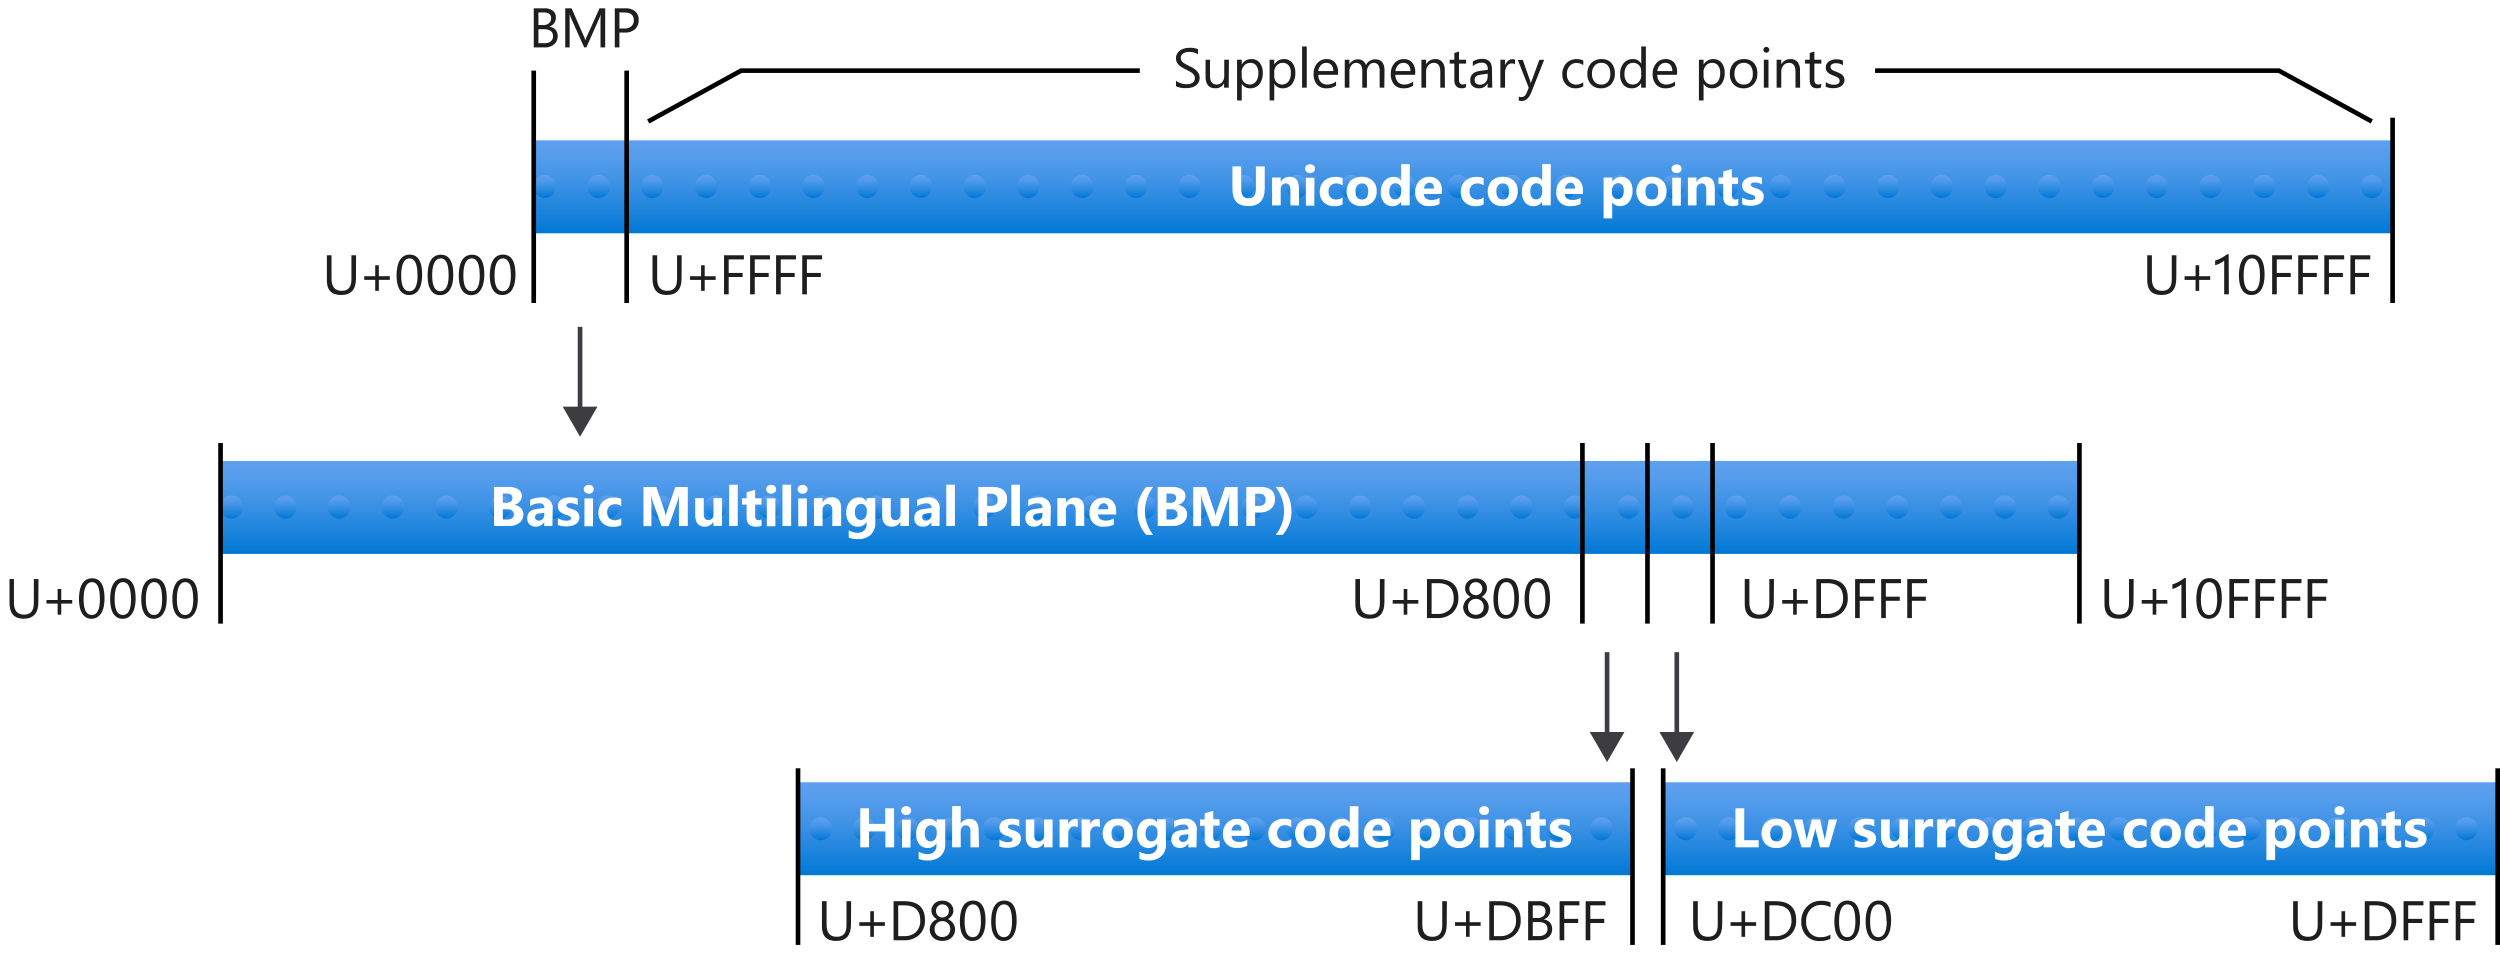 <svg xmlns="http://www.w3.org/2000/svg" xmlns:xlink="http://www.w3.org/1999/xlink" viewBox="0 0 537.96 207.27">
  <defs>
    <linearGradient id="linear-gradient" x1="261.29" y1="168.33" x2="261.29" y2="188.33" gradientUnits="userSpaceOnUse">
      <stop offset="0" stop-color="#5ea0ef"/>
      <stop offset="0.18" stop-color="#559cec"/>
      <stop offset="0.47" stop-color="#3c91e5"/>
      <stop offset="0.84" stop-color="#1380da"/>
      <stop offset="1" stop-color="#0078d4"/>
    </linearGradient>
    <linearGradient id="linear-gradient-2" x1="314.85" y1="30.2" x2="314.85" y2="50.2" xlink:href="#linear-gradient"/>
    <linearGradient id="linear-gradient-3" x1="117.22" y1="37.62" x2="117.22" y2="42.62" xlink:href="#linear-gradient"/>
    <linearGradient id="linear-gradient-4" x1="128.79" y1="37.62" x2="128.79" y2="42.62" xlink:href="#linear-gradient"/>
    <linearGradient id="linear-gradient-5" x1="140.35" y1="37.62" x2="140.35" y2="42.62" xlink:href="#linear-gradient"/>
    <linearGradient id="linear-gradient-6" x1="151.91" y1="37.62" x2="151.91" y2="42.62" xlink:href="#linear-gradient"/>
    <linearGradient id="linear-gradient-7" x1="163.48" y1="37.62" x2="163.48" y2="42.62" xlink:href="#linear-gradient"/>
    <linearGradient id="linear-gradient-8" x1="175.04" y1="37.62" x2="175.04" y2="42.62" xlink:href="#linear-gradient"/>
    <linearGradient id="linear-gradient-9" x1="186.6" y1="37.62" x2="186.6" y2="42.62" xlink:href="#linear-gradient"/>
    <linearGradient id="linear-gradient-10" x1="198.17" y1="37.62" x2="198.17" y2="42.62" xlink:href="#linear-gradient"/>
    <linearGradient id="linear-gradient-11" x1="209.73" y1="37.62" x2="209.73" y2="42.62" xlink:href="#linear-gradient"/>
    <linearGradient id="linear-gradient-12" x1="221.29" y1="37.62" x2="221.29" y2="42.62" xlink:href="#linear-gradient"/>
    <linearGradient id="linear-gradient-13" x1="232.85" y1="37.62" x2="232.85" y2="42.62" xlink:href="#linear-gradient"/>
    <linearGradient id="linear-gradient-14" x1="244.42" y1="37.62" x2="244.42" y2="42.62" xlink:href="#linear-gradient"/>
    <linearGradient id="linear-gradient-15" x1="255.98" y1="37.62" x2="255.98" y2="42.62" xlink:href="#linear-gradient"/>
    <linearGradient id="linear-gradient-16" x1="267.54" y1="37.62" x2="267.54" y2="42.62" xlink:href="#linear-gradient"/>
    <linearGradient id="linear-gradient-17" x1="279.11" y1="37.62" x2="279.11" y2="42.62" xlink:href="#linear-gradient"/>
    <linearGradient id="linear-gradient-18" x1="290.67" y1="37.62" x2="290.67" y2="42.62" xlink:href="#linear-gradient"/>
    <linearGradient id="linear-gradient-19" x1="302.23" y1="37.62" x2="302.23" y2="42.62" xlink:href="#linear-gradient"/>
    <linearGradient id="linear-gradient-20" x1="313.8" y1="37.62" x2="313.8" y2="42.62" xlink:href="#linear-gradient"/>
    <linearGradient id="linear-gradient-21" x1="325.36" y1="37.62" x2="325.36" y2="42.62" xlink:href="#linear-gradient"/>
    <linearGradient id="linear-gradient-22" x1="336.92" y1="37.62" x2="336.92" y2="42.62" xlink:href="#linear-gradient"/>
    <linearGradient id="linear-gradient-23" x1="348.49" y1="37.62" x2="348.49" y2="42.62" xlink:href="#linear-gradient"/>
    <linearGradient id="linear-gradient-24" x1="360.05" y1="37.62" x2="360.05" y2="42.62" xlink:href="#linear-gradient"/>
    <linearGradient id="linear-gradient-25" x1="371.61" y1="37.62" x2="371.61" y2="42.62" xlink:href="#linear-gradient"/>
    <linearGradient id="linear-gradient-26" x1="383.18" y1="37.62" x2="383.18" y2="42.62" xlink:href="#linear-gradient"/>
    <linearGradient id="linear-gradient-27" x1="394.74" y1="37.62" x2="394.74" y2="42.62" xlink:href="#linear-gradient"/>
    <linearGradient id="linear-gradient-28" x1="406.3" y1="37.62" x2="406.3" y2="42.62" xlink:href="#linear-gradient"/>
    <linearGradient id="linear-gradient-29" x1="417.86" y1="37.62" x2="417.86" y2="42.62" xlink:href="#linear-gradient"/>
    <linearGradient id="linear-gradient-30" x1="429.43" y1="37.62" x2="429.43" y2="42.62" xlink:href="#linear-gradient"/>
    <linearGradient id="linear-gradient-31" x1="440.99" y1="37.62" x2="440.99" y2="42.62" xlink:href="#linear-gradient"/>
    <linearGradient id="linear-gradient-32" x1="452.55" y1="37.62" x2="452.55" y2="42.62" xlink:href="#linear-gradient"/>
    <linearGradient id="linear-gradient-33" x1="464.12" y1="37.62" x2="464.12" y2="42.62" xlink:href="#linear-gradient"/>
    <linearGradient id="linear-gradient-34" x1="475.68" y1="37.62" x2="475.68" y2="42.62" xlink:href="#linear-gradient"/>
    <linearGradient id="linear-gradient-35" x1="487.24" y1="37.62" x2="487.24" y2="42.62" xlink:href="#linear-gradient"/>
    <linearGradient id="linear-gradient-36" x1="498.81" y1="37.62" x2="498.81" y2="42.62" xlink:href="#linear-gradient"/>
    <linearGradient id="linear-gradient-37" x1="510.37" y1="37.62" x2="510.37" y2="42.62" xlink:href="#linear-gradient"/>
    <linearGradient id="linear-gradient-38" x1="247.46" y1="99.19" x2="247.46" y2="119.19" xlink:href="#linear-gradient"/>
    <linearGradient id="linear-gradient-39" x1="49.84" y1="106.61" x2="49.84" y2="111.61" xlink:href="#linear-gradient"/>
    <linearGradient id="linear-gradient-40" x1="61.4" y1="106.61" x2="61.4" y2="111.61" xlink:href="#linear-gradient"/>
    <linearGradient id="linear-gradient-41" x1="72.96" y1="106.61" x2="72.96" y2="111.61" xlink:href="#linear-gradient"/>
    <linearGradient id="linear-gradient-42" x1="84.53" y1="106.61" x2="84.53" y2="111.61" xlink:href="#linear-gradient"/>
    <linearGradient id="linear-gradient-43" x1="96.09" y1="106.61" x2="96.09" y2="111.61" xlink:href="#linear-gradient"/>
    <linearGradient id="linear-gradient-44" x1="107.65" y1="106.61" x2="107.65" y2="111.61" xlink:href="#linear-gradient"/>
    <linearGradient id="linear-gradient-45" x1="119.22" y1="106.61" x2="119.22" y2="111.61" xlink:href="#linear-gradient"/>
    <linearGradient id="linear-gradient-46" x1="130.78" y1="106.61" x2="130.78" y2="111.61" xlink:href="#linear-gradient"/>
    <linearGradient id="linear-gradient-47" x1="142.34" y1="106.61" x2="142.34" y2="111.61" xlink:href="#linear-gradient"/>
    <linearGradient id="linear-gradient-48" x1="153.91" y1="106.61" x2="153.91" y2="111.61" xlink:href="#linear-gradient"/>
    <linearGradient id="linear-gradient-49" x1="165.47" y1="106.61" x2="165.47" y2="111.61" xlink:href="#linear-gradient"/>
    <linearGradient id="linear-gradient-50" x1="177.03" y1="106.61" x2="177.03" y2="111.61" xlink:href="#linear-gradient"/>
    <linearGradient id="linear-gradient-51" x1="188.59" y1="106.61" x2="188.59" y2="111.61" xlink:href="#linear-gradient"/>
    <linearGradient id="linear-gradient-52" x1="200.16" y1="106.61" x2="200.16" y2="111.61" xlink:href="#linear-gradient"/>
    <linearGradient id="linear-gradient-53" x1="211.72" y1="106.61" x2="211.72" y2="111.61" xlink:href="#linear-gradient"/>
    <linearGradient id="linear-gradient-54" x1="223.28" y1="106.61" x2="223.28" y2="111.61" xlink:href="#linear-gradient"/>
    <linearGradient id="linear-gradient-55" x1="234.85" y1="106.61" x2="234.85" y2="111.61" xlink:href="#linear-gradient"/>
    <linearGradient id="linear-gradient-56" x1="246.41" y1="106.61" x2="246.41" y2="111.61" xlink:href="#linear-gradient"/>
    <linearGradient id="linear-gradient-57" x1="257.97" y1="106.61" x2="257.97" y2="111.61" xlink:href="#linear-gradient"/>
    <linearGradient id="linear-gradient-58" x1="269.54" y1="106.61" x2="269.54" y2="111.61" xlink:href="#linear-gradient"/>
    <linearGradient id="linear-gradient-59" x1="281.1" y1="106.61" x2="281.1" y2="111.61" xlink:href="#linear-gradient"/>
    <linearGradient id="linear-gradient-60" x1="292.66" y1="106.61" x2="292.66" y2="111.61" xlink:href="#linear-gradient"/>
    <linearGradient id="linear-gradient-61" x1="304.23" y1="106.61" x2="304.23" y2="111.61" xlink:href="#linear-gradient"/>
    <linearGradient id="linear-gradient-62" x1="315.79" y1="106.61" x2="315.79" y2="111.61" xlink:href="#linear-gradient"/>
    <linearGradient id="linear-gradient-63" x1="327.35" y1="106.61" x2="327.35" y2="111.61" xlink:href="#linear-gradient"/>
    <linearGradient id="linear-gradient-64" x1="338.92" y1="106.61" x2="338.92" y2="111.61" xlink:href="#linear-gradient"/>
    <linearGradient id="linear-gradient-65" x1="350.48" y1="106.61" x2="350.48" y2="111.61" xlink:href="#linear-gradient"/>
    <linearGradient id="linear-gradient-66" x1="362.04" y1="106.61" x2="362.04" y2="111.61" xlink:href="#linear-gradient"/>
    <linearGradient id="linear-gradient-67" x1="373.6" y1="106.61" x2="373.6" y2="111.61" xlink:href="#linear-gradient"/>
    <linearGradient id="linear-gradient-68" x1="385.17" y1="106.61" x2="385.17" y2="111.61" xlink:href="#linear-gradient"/>
    <linearGradient id="linear-gradient-69" x1="396.73" y1="106.61" x2="396.73" y2="111.61" xlink:href="#linear-gradient"/>
    <linearGradient id="linear-gradient-70" x1="408.29" y1="106.61" x2="408.29" y2="111.61" xlink:href="#linear-gradient"/>
    <linearGradient id="linear-gradient-71" x1="419.86" y1="106.61" x2="419.86" y2="111.61" xlink:href="#linear-gradient"/>
    <linearGradient id="linear-gradient-72" x1="431.42" y1="106.61" x2="431.42" y2="111.61" xlink:href="#linear-gradient"/>
    <linearGradient id="linear-gradient-73" x1="442.98" y1="106.61" x2="442.98" y2="111.61" xlink:href="#linear-gradient"/>
    <linearGradient id="linear-gradient-74" x1="176.6" y1="175.83" x2="176.6" y2="180.83" xlink:href="#linear-gradient"/>
    <linearGradient id="linear-gradient-75" x1="185.94" y1="175.83" x2="185.94" y2="180.83" xlink:href="#linear-gradient"/>
    <linearGradient id="linear-gradient-76" x1="195.27" y1="175.83" x2="195.27" y2="180.83" xlink:href="#linear-gradient"/>
    <linearGradient id="linear-gradient-77" x1="204.6" y1="175.83" x2="204.6" y2="180.83" xlink:href="#linear-gradient"/>
    <linearGradient id="linear-gradient-78" x1="213.94" y1="175.83" x2="213.94" y2="180.83" xlink:href="#linear-gradient"/>
    <linearGradient id="linear-gradient-79" x1="223.27" y1="175.83" x2="223.27" y2="180.83" xlink:href="#linear-gradient"/>
    <linearGradient id="linear-gradient-80" x1="232.6" y1="175.83" x2="232.6" y2="180.83" xlink:href="#linear-gradient"/>
    <linearGradient id="linear-gradient-81" x1="241.94" y1="175.83" x2="241.94" y2="180.83" xlink:href="#linear-gradient"/>
    <linearGradient id="linear-gradient-82" x1="251.27" y1="175.83" x2="251.27" y2="180.83" xlink:href="#linear-gradient"/>
    <linearGradient id="linear-gradient-83" x1="260.6" y1="175.83" x2="260.6" y2="180.83" xlink:href="#linear-gradient"/>
    <linearGradient id="linear-gradient-84" x1="269.94" y1="175.83" x2="269.94" y2="180.83" xlink:href="#linear-gradient"/>
    <linearGradient id="linear-gradient-85" x1="279.27" y1="175.83" x2="279.27" y2="180.83" xlink:href="#linear-gradient"/>
    <linearGradient id="linear-gradient-86" x1="288.6" y1="175.83" x2="288.6" y2="180.83" xlink:href="#linear-gradient"/>
    <linearGradient id="linear-gradient-87" x1="297.94" y1="175.83" x2="297.94" y2="180.83" xlink:href="#linear-gradient"/>
    <linearGradient id="linear-gradient-88" x1="307.27" y1="175.83" x2="307.27" y2="180.83" xlink:href="#linear-gradient"/>
    <linearGradient id="linear-gradient-89" x1="316.6" y1="175.83" x2="316.6" y2="180.83" xlink:href="#linear-gradient"/>
    <linearGradient id="linear-gradient-90" x1="325.94" y1="175.83" x2="325.94" y2="180.83" xlink:href="#linear-gradient"/>
    <linearGradient id="linear-gradient-91" x1="335.27" y1="175.83" x2="335.27" y2="180.83" xlink:href="#linear-gradient"/>
    <linearGradient id="linear-gradient-92" x1="344.6" y1="175.83" x2="344.6" y2="180.83" xlink:href="#linear-gradient"/>
    <linearGradient id="linear-gradient-93" x1="447.46" y1="168.33" x2="447.46" y2="188.33" xlink:href="#linear-gradient"/>
    <linearGradient id="linear-gradient-94" x1="362.77" y1="175.83" x2="362.77" y2="180.83" xlink:href="#linear-gradient"/>
    <linearGradient id="linear-gradient-95" x1="372.11" y1="175.83" x2="372.11" y2="180.83" xlink:href="#linear-gradient"/>
    <linearGradient id="linear-gradient-96" x1="381.44" y1="175.83" x2="381.44" y2="180.83" xlink:href="#linear-gradient"/>
    <linearGradient id="linear-gradient-97" x1="390.77" y1="175.83" x2="390.77" y2="180.83" xlink:href="#linear-gradient"/>
    <linearGradient id="linear-gradient-98" x1="400.11" y1="175.83" x2="400.11" y2="180.83" xlink:href="#linear-gradient"/>
    <linearGradient id="linear-gradient-99" x1="409.44" y1="175.83" x2="409.44" y2="180.83" xlink:href="#linear-gradient"/>
    <linearGradient id="linear-gradient-100" x1="418.77" y1="175.83" x2="418.77" y2="180.83" xlink:href="#linear-gradient"/>
    <linearGradient id="linear-gradient-101" x1="428.11" y1="175.83" x2="428.11" y2="180.83" xlink:href="#linear-gradient"/>
    <linearGradient id="linear-gradient-102" x1="437.44" y1="175.83" x2="437.44" y2="180.83" xlink:href="#linear-gradient"/>
    <linearGradient id="linear-gradient-103" x1="446.77" y1="175.83" x2="446.77" y2="180.83" xlink:href="#linear-gradient"/>
    <linearGradient id="linear-gradient-104" x1="456.11" y1="175.83" x2="456.11" y2="180.83" xlink:href="#linear-gradient"/>
    <linearGradient id="linear-gradient-105" x1="465.44" y1="175.83" x2="465.44" y2="180.83" xlink:href="#linear-gradient"/>
    <linearGradient id="linear-gradient-106" x1="474.77" y1="175.83" x2="474.77" y2="180.83" xlink:href="#linear-gradient"/>
    <linearGradient id="linear-gradient-107" x1="484.11" y1="175.83" x2="484.11" y2="180.83" xlink:href="#linear-gradient"/>
    <linearGradient id="linear-gradient-108" x1="493.44" y1="175.83" x2="493.44" y2="180.83" xlink:href="#linear-gradient"/>
    <linearGradient id="linear-gradient-109" x1="502.77" y1="175.83" x2="502.77" y2="180.83" xlink:href="#linear-gradient"/>
    <linearGradient id="linear-gradient-110" x1="512.11" y1="175.83" x2="512.11" y2="180.83" xlink:href="#linear-gradient"/>
    <linearGradient id="linear-gradient-111" x1="521.44" y1="175.83" x2="521.44" y2="180.83" xlink:href="#linear-gradient"/>
    <linearGradient id="linear-gradient-112" x1="530.77" y1="175.83" x2="530.77" y2="180.83" xlink:href="#linear-gradient"/>
  </defs>
  <g id="Shapes">
    <rect width="537.96" height="207.27" fill="#fff"/>
    <rect x="171.29" y="168.33" width="180" height="20" fill="url(#linear-gradient)"/>
    <line x1="171.72" y1="203.33" x2="171.72" y2="165.33" fill="none" stroke="#000"/>
    <line x1="351.29" y1="203.33" x2="351.29" y2="165.33" fill="none" stroke="#000"/>
    <rect x="114.85" y="30.2" width="400" height="20" fill="url(#linear-gradient-2)"/>
    <g>
      <ellipse cx="117.22" cy="40.12" rx="2.43" ry="2.5" fill="url(#linear-gradient-3)"/>
      <ellipse cx="128.79" cy="40.12" rx="2.43" ry="2.5" fill="url(#linear-gradient-4)"/>
      <ellipse cx="140.35" cy="40.12" rx="2.43" ry="2.5" fill="url(#linear-gradient-5)"/>
      <ellipse cx="151.91" cy="40.12" rx="2.43" ry="2.5" fill="url(#linear-gradient-6)"/>
      <ellipse cx="163.48" cy="40.12" rx="2.43" ry="2.5" fill="url(#linear-gradient-7)"/>
      <ellipse cx="175.04" cy="40.12" rx="2.43" ry="2.5" fill="url(#linear-gradient-8)"/>
      <ellipse cx="186.6" cy="40.12" rx="2.43" ry="2.5" fill="url(#linear-gradient-9)"/>
      <ellipse cx="198.17" cy="40.12" rx="2.43" ry="2.5" fill="url(#linear-gradient-10)"/>
      <ellipse cx="209.73" cy="40.12" rx="2.43" ry="2.5" fill="url(#linear-gradient-11)"/>
      <ellipse cx="221.29" cy="40.12" rx="2.43" ry="2.5" fill="url(#linear-gradient-12)"/>
      <ellipse cx="232.85" cy="40.12" rx="2.43" ry="2.5" fill="url(#linear-gradient-13)"/>
      <ellipse cx="244.42" cy="40.12" rx="2.43" ry="2.5" fill="url(#linear-gradient-14)"/>
      <ellipse cx="255.98" cy="40.12" rx="2.43" ry="2.5" fill="url(#linear-gradient-15)"/>
      <ellipse cx="267.54" cy="40.12" rx="2.43" ry="2.5" fill="url(#linear-gradient-16)"/>
      <ellipse cx="279.11" cy="40.12" rx="2.43" ry="2.5" fill="url(#linear-gradient-17)"/>
      <ellipse cx="290.67" cy="40.12" rx="2.43" ry="2.5" fill="url(#linear-gradient-18)"/>
      <ellipse cx="302.23" cy="40.12" rx="2.43" ry="2.5" fill="url(#linear-gradient-19)"/>
      <ellipse cx="313.8" cy="40.12" rx="2.43" ry="2.5" fill="url(#linear-gradient-20)"/>
      <ellipse cx="325.36" cy="40.12" rx="2.43" ry="2.5" fill="url(#linear-gradient-21)"/>
      <ellipse cx="336.92" cy="40.12" rx="2.43" ry="2.5" fill="url(#linear-gradient-22)"/>
      <ellipse cx="348.49" cy="40.12" rx="2.43" ry="2.5" fill="url(#linear-gradient-23)"/>
      <ellipse cx="360.05" cy="40.12" rx="2.43" ry="2.5" fill="url(#linear-gradient-24)"/>
      <ellipse cx="371.61" cy="40.12" rx="2.43" ry="2.5" fill="url(#linear-gradient-25)"/>
      <ellipse cx="383.18" cy="40.12" rx="2.43" ry="2.5" fill="url(#linear-gradient-26)"/>
      <ellipse cx="394.74" cy="40.12" rx="2.43" ry="2.5" fill="url(#linear-gradient-27)"/>
      <ellipse cx="406.3" cy="40.12" rx="2.43" ry="2.5" fill="url(#linear-gradient-28)"/>
      <ellipse cx="417.86" cy="40.12" rx="2.43" ry="2.5" fill="url(#linear-gradient-29)"/>
      <ellipse cx="429.43" cy="40.12" rx="2.43" ry="2.5" fill="url(#linear-gradient-30)"/>
      <ellipse cx="440.99" cy="40.12" rx="2.43" ry="2.5" fill="url(#linear-gradient-31)"/>
      <ellipse cx="452.55" cy="40.12" rx="2.43" ry="2.5" fill="url(#linear-gradient-32)"/>
      <ellipse cx="464.12" cy="40.12" rx="2.43" ry="2.5" fill="url(#linear-gradient-33)"/>
      <ellipse cx="475.68" cy="40.12" rx="2.43" ry="2.5" fill="url(#linear-gradient-34)"/>
      <ellipse cx="487.24" cy="40.12" rx="2.43" ry="2.5" fill="url(#linear-gradient-35)"/>
      <ellipse cx="498.81" cy="40.12" rx="2.43" ry="2.5" fill="url(#linear-gradient-36)"/>
      <ellipse cx="510.37" cy="40.12" rx="2.43" ry="2.5" fill="url(#linear-gradient-37)"/>
    </g>
    <line x1="514.85" y1="65.2" x2="514.85" y2="25.33" fill="none" stroke="#000"/>
    <rect x="47.46" y="99.19" width="400" height="20" fill="url(#linear-gradient-38)"/>
    <g>
      <ellipse cx="49.84" cy="109.11" rx="2.43" ry="2.5" fill="url(#linear-gradient-39)"/>
      <ellipse cx="61.4" cy="109.11" rx="2.43" ry="2.5" fill="url(#linear-gradient-40)"/>
      <ellipse cx="72.96" cy="109.11" rx="2.43" ry="2.5" fill="url(#linear-gradient-41)"/>
      <ellipse cx="84.53" cy="109.11" rx="2.43" ry="2.5" fill="url(#linear-gradient-42)"/>
      <ellipse cx="96.09" cy="109.11" rx="2.43" ry="2.5" fill="url(#linear-gradient-43)"/>
      <ellipse cx="107.65" cy="109.11" rx="2.43" ry="2.5" fill="url(#linear-gradient-44)"/>
      <ellipse cx="119.22" cy="109.11" rx="2.43" ry="2.5" fill="url(#linear-gradient-45)"/>
      <ellipse cx="130.78" cy="109.11" rx="2.43" ry="2.5" fill="url(#linear-gradient-46)"/>
      <ellipse cx="142.34" cy="109.11" rx="2.43" ry="2.5" fill="url(#linear-gradient-47)"/>
      <ellipse cx="153.91" cy="109.11" rx="2.43" ry="2.5" fill="url(#linear-gradient-48)"/>
      <ellipse cx="165.47" cy="109.11" rx="2.43" ry="2.5" fill="url(#linear-gradient-49)"/>
      <ellipse cx="177.03" cy="109.11" rx="2.43" ry="2.5" fill="url(#linear-gradient-50)"/>
      <ellipse cx="188.59" cy="109.11" rx="2.43" ry="2.5" fill="url(#linear-gradient-51)"/>
      <ellipse cx="200.16" cy="109.11" rx="2.43" ry="2.5" fill="url(#linear-gradient-52)"/>
      <ellipse cx="211.72" cy="109.11" rx="2.43" ry="2.5" fill="url(#linear-gradient-53)"/>
      <ellipse cx="223.28" cy="109.11" rx="2.43" ry="2.5" fill="url(#linear-gradient-54)"/>
      <ellipse cx="234.85" cy="109.11" rx="2.43" ry="2.5" fill="url(#linear-gradient-55)"/>
      <ellipse cx="246.41" cy="109.11" rx="2.43" ry="2.5" fill="url(#linear-gradient-56)"/>
      <ellipse cx="257.97" cy="109.11" rx="2.43" ry="2.5" fill="url(#linear-gradient-57)"/>
      <ellipse cx="269.54" cy="109.11" rx="2.43" ry="2.5" fill="url(#linear-gradient-58)"/>
      <ellipse cx="281.1" cy="109.11" rx="2.43" ry="2.5" fill="url(#linear-gradient-59)"/>
      <ellipse cx="292.66" cy="109.11" rx="2.43" ry="2.5" fill="url(#linear-gradient-60)"/>
      <ellipse cx="304.23" cy="109.11" rx="2.43" ry="2.5" fill="url(#linear-gradient-61)"/>
      <ellipse cx="315.79" cy="109.11" rx="2.43" ry="2.5" fill="url(#linear-gradient-62)"/>
      <ellipse cx="327.35" cy="109.11" rx="2.43" ry="2.5" fill="url(#linear-gradient-63)"/>
      <ellipse cx="338.92" cy="109.11" rx="2.43" ry="2.5" fill="url(#linear-gradient-64)"/>
      <ellipse cx="350.48" cy="109.11" rx="2.43" ry="2.5" fill="url(#linear-gradient-65)"/>
      <ellipse cx="362.04" cy="109.11" rx="2.43" ry="2.5" fill="url(#linear-gradient-66)"/>
      <ellipse cx="373.6" cy="109.11" rx="2.43" ry="2.5" fill="url(#linear-gradient-67)"/>
      <ellipse cx="385.17" cy="109.11" rx="2.43" ry="2.5" fill="url(#linear-gradient-68)"/>
      <ellipse cx="396.73" cy="109.11" rx="2.43" ry="2.5" fill="url(#linear-gradient-69)"/>
      <ellipse cx="408.29" cy="109.11" rx="2.43" ry="2.5" fill="url(#linear-gradient-70)"/>
      <ellipse cx="419.86" cy="109.11" rx="2.43" ry="2.5" fill="url(#linear-gradient-71)"/>
      <ellipse cx="431.42" cy="109.11" rx="2.43" ry="2.5" fill="url(#linear-gradient-72)"/>
      <ellipse cx="442.98" cy="109.11" rx="2.43" ry="2.5" fill="url(#linear-gradient-73)"/>
    </g>
    <g>
      <ellipse cx="176.6" cy="178.33" rx="2.43" ry="2.5" fill="url(#linear-gradient-74)"/>
      <ellipse cx="185.94" cy="178.33" rx="2.43" ry="2.5" fill="url(#linear-gradient-75)"/>
      <ellipse cx="195.27" cy="178.33" rx="2.43" ry="2.5" fill="url(#linear-gradient-76)"/>
      <ellipse cx="204.6" cy="178.33" rx="2.43" ry="2.5" fill="url(#linear-gradient-77)"/>
      <ellipse cx="213.94" cy="178.33" rx="2.43" ry="2.5" fill="url(#linear-gradient-78)"/>
      <ellipse cx="223.27" cy="178.33" rx="2.43" ry="2.5" fill="url(#linear-gradient-79)"/>
      <ellipse cx="232.6" cy="178.33" rx="2.43" ry="2.5" fill="url(#linear-gradient-80)"/>
      <ellipse cx="241.94" cy="178.33" rx="2.43" ry="2.5" fill="url(#linear-gradient-81)"/>
      <ellipse cx="251.27" cy="178.33" rx="2.43" ry="2.5" fill="url(#linear-gradient-82)"/>
      <ellipse cx="260.6" cy="178.33" rx="2.43" ry="2.5" fill="url(#linear-gradient-83)"/>
      <ellipse cx="269.94" cy="178.33" rx="2.43" ry="2.5" fill="url(#linear-gradient-84)"/>
      <ellipse cx="279.27" cy="178.33" rx="2.43" ry="2.5" fill="url(#linear-gradient-85)"/>
      <ellipse cx="288.6" cy="178.33" rx="2.43" ry="2.5" fill="url(#linear-gradient-86)"/>
      <ellipse cx="297.94" cy="178.33" rx="2.43" ry="2.5" fill="url(#linear-gradient-87)"/>
      <ellipse cx="307.27" cy="178.33" rx="2.43" ry="2.5" fill="url(#linear-gradient-88)"/>
      <ellipse cx="316.6" cy="178.33" rx="2.43" ry="2.5" fill="url(#linear-gradient-89)"/>
      <ellipse cx="325.94" cy="178.33" rx="2.43" ry="2.5" fill="url(#linear-gradient-90)"/>
      <ellipse cx="335.27" cy="178.33" rx="2.43" ry="2.5" fill="url(#linear-gradient-91)"/>
      <ellipse cx="344.6" cy="178.33" rx="2.43" ry="2.5" fill="url(#linear-gradient-92)"/>
    </g>
    <rect x="357.46" y="168.33" width="180" height="20" fill="url(#linear-gradient-93)"/>
    <line x1="357.89" y1="203.33" x2="357.89" y2="165.33" fill="none" stroke="#000"/>
    <line x1="537.46" y1="203.33" x2="537.46" y2="165.33" fill="none" stroke="#000"/>
    <g>
      <ellipse cx="362.77" cy="178.33" rx="2.43" ry="2.5" fill="url(#linear-gradient-94)"/>
      <ellipse cx="372.11" cy="178.33" rx="2.43" ry="2.5" fill="url(#linear-gradient-95)"/>
      <ellipse cx="381.44" cy="178.33" rx="2.43" ry="2.5" fill="url(#linear-gradient-96)"/>
      <ellipse cx="390.77" cy="178.33" rx="2.43" ry="2.5" fill="url(#linear-gradient-97)"/>
      <ellipse cx="400.11" cy="178.33" rx="2.43" ry="2.5" fill="url(#linear-gradient-98)"/>
      <ellipse cx="409.44" cy="178.33" rx="2.43" ry="2.5" fill="url(#linear-gradient-99)"/>
      <ellipse cx="418.77" cy="178.33" rx="2.43" ry="2.5" fill="url(#linear-gradient-100)"/>
      <ellipse cx="428.11" cy="178.33" rx="2.43" ry="2.5" fill="url(#linear-gradient-101)"/>
      <ellipse cx="437.44" cy="178.33" rx="2.43" ry="2.5" fill="url(#linear-gradient-102)"/>
      <ellipse cx="446.77" cy="178.33" rx="2.43" ry="2.5" fill="url(#linear-gradient-103)"/>
      <ellipse cx="456.11" cy="178.33" rx="2.43" ry="2.5" fill="url(#linear-gradient-104)"/>
      <ellipse cx="465.44" cy="178.33" rx="2.43" ry="2.5" fill="url(#linear-gradient-105)"/>
      <ellipse cx="474.77" cy="178.33" rx="2.43" ry="2.5" fill="url(#linear-gradient-106)"/>
      <ellipse cx="484.11" cy="178.33" rx="2.43" ry="2.5" fill="url(#linear-gradient-107)"/>
      <ellipse cx="493.44" cy="178.33" rx="2.43" ry="2.5" fill="url(#linear-gradient-108)"/>
      <ellipse cx="502.77" cy="178.33" rx="2.43" ry="2.5" fill="url(#linear-gradient-109)"/>
      <ellipse cx="512.11" cy="178.33" rx="2.43" ry="2.5" fill="url(#linear-gradient-110)"/>
      <ellipse cx="521.44" cy="178.33" rx="2.43" ry="2.5" fill="url(#linear-gradient-111)"/>
      <ellipse cx="530.77" cy="178.33" rx="2.43" ry="2.5" fill="url(#linear-gradient-112)"/>
    </g>
    <line x1="47.46" y1="134.19" x2="47.46" y2="95.33" fill="none" stroke="#000"/>
    <line x1="447.46" y1="134.19" x2="447.46" y2="95.33" fill="none" stroke="#000"/>
    <polyline points="403.49 15.2 490.37 15.2 510.37 26.14" fill="none" stroke="#000"/>
    <polyline points="139.48 26.14 159.48 15.2 245.27 15.2" fill="none" stroke="#000"/>
    <g>
      <line x1="124.82" y1="70.33" x2="124.82" y2="88.6" fill="none" stroke="#3c3c41" stroke-miterlimit="10"/>
      <polygon points="121.08 87.51 124.82 93.98 128.56 87.51 121.08 87.51" fill="#3c3c41"/>
    </g>
    <g>
      <line x1="345.82" y1="140.33" x2="345.82" y2="158.6" fill="none" stroke="#3c3c41" stroke-miterlimit="10"/>
      <polygon points="342.08 157.51 345.82 163.98 349.56 157.51 342.08 157.51" fill="#3c3c41"/>
    </g>
    <g>
      <line x1="360.82" y1="140.33" x2="360.82" y2="158.6" fill="none" stroke="#3c3c41" stroke-miterlimit="10"/>
      <polygon points="357.08 157.51 360.82 163.98 364.56 157.51 357.08 157.51" fill="#3c3c41"/>
    </g>
    <line x1="340.51" y1="134.19" x2="340.51" y2="95.33" fill="none" stroke="#000"/>
    <line x1="368.51" y1="134.19" x2="368.51" y2="95.33" fill="none" stroke="#000"/>
    <line x1="354.51" y1="134.19" x2="354.51" y2="95.33" fill="none" stroke="#000"/>
    <line x1="114.85" y1="65.2" x2="114.85" y2="15.2" fill="none" stroke="#000"/>
    <line x1="134.85" y1="65.2" x2="134.85" y2="15.2" fill="none" stroke="#000"/>
  </g>
  <g id="Text">
    <g>
      <path d="M183.12,198.94q0,3.54-3.19,3.54t-3.06-3.41v-5.14h1V199c0,1.72.72,2.58,2.18,2.58s2.1-.83,2.1-2.5v-5.16h1Z" fill="#1e1e1e"/>
      <path d="M190.42,199.23h-2.37v2.36h-.78v-2.36h-2.36v-.79h2.36v-2.36h.78v2.36h2.37Z" fill="#1e1e1e"/>
      <path d="M192.28,202.33v-8.4h2.32q4.44,0,4.44,4.1a4.12,4.12,0,0,1-1.23,3.12,4.55,4.55,0,0,1-3.3,1.18Zm1-7.51v6.62h1.25a3.55,3.55,0,0,0,2.57-.88,3.3,3.3,0,0,0,.92-2.51q0-3.23-3.43-3.23Z" fill="#1e1e1e"/>
      <path d="M200.06,200a2.24,2.24,0,0,1,.11-.67,2.6,2.6,0,0,1,.3-.63,2.22,2.22,0,0,1,.49-.53,2.15,2.15,0,0,1,.66-.38,2.47,2.47,0,0,1-.87-.79,1.78,1.78,0,0,1-.32-1.05,2,2,0,0,1,.18-.86,2.08,2.08,0,0,1,.49-.68,2.34,2.34,0,0,1,.75-.45,2.85,2.85,0,0,1,.94-.16,2.62,2.62,0,0,1,.94.17,2.18,2.18,0,0,1,.75.45,1.85,1.85,0,0,1,.49.68,2,2,0,0,1,.18.85,1.86,1.86,0,0,1-.32,1.05,2.62,2.62,0,0,1-.86.79,2.22,2.22,0,0,1,.65.38,2.45,2.45,0,0,1,.49.53,2.6,2.6,0,0,1,.3.63,2.22,2.22,0,0,1,.1.67,2.4,2.4,0,0,1-.2,1,2.29,2.29,0,0,1-.56.78,2.46,2.46,0,0,1-.86.51,3.45,3.45,0,0,1-2.2,0,2.55,2.55,0,0,1-.86-.51,2.29,2.29,0,0,1-.56-.78A2.4,2.4,0,0,1,200.06,200Zm1.05-.08a2,2,0,0,0,.12.71,1.5,1.5,0,0,0,.34.54,1.38,1.38,0,0,0,.53.34,1.92,1.92,0,0,0,.69.12,1.83,1.83,0,0,0,.68-.12,1.68,1.68,0,0,0,.54-.35,1.53,1.53,0,0,0,.35-.54,1.91,1.91,0,0,0,0-1.36,1.53,1.53,0,0,0-.35-.54,1.45,1.45,0,0,0-.53-.37,1.75,1.75,0,0,0-.7-.14,1.86,1.86,0,0,0-.67.13,1.58,1.58,0,0,0-.53.35,1.53,1.53,0,0,0-.35.54A1.73,1.73,0,0,0,201.11,199.91Zm.3-3.9a1.47,1.47,0,0,0,.1.56,1.71,1.71,0,0,0,.3.44,1.37,1.37,0,0,0,.45.3,1.32,1.32,0,0,0,.53.11,1.42,1.42,0,0,0,.55-.11,1.71,1.71,0,0,0,.44-.3,1.77,1.77,0,0,0,.3-.45,1.42,1.42,0,0,0,.11-.55,1.47,1.47,0,0,0-.11-.56,1.37,1.37,0,0,0-.3-.45,1.35,1.35,0,0,0-.44-.29,1.42,1.42,0,0,0-.55-.11,1.47,1.47,0,0,0-.56.11,1.55,1.55,0,0,0-.44.3,1.31,1.31,0,0,0-.28.45A1.45,1.45,0,0,0,201.41,196Z" fill="#1e1e1e"/>
      <path d="M212.07,198.1a8.75,8.75,0,0,1-.19,1.87,4.41,4.41,0,0,1-.55,1.37,2.37,2.37,0,0,1-2.08,1.14,2.22,2.22,0,0,1-2-1.09,4,4,0,0,1-.52-1.31,7.93,7.93,0,0,1-.18-1.78,9.3,9.3,0,0,1,.19-1.94,4.38,4.38,0,0,1,.54-1.42,2.36,2.36,0,0,1,.89-.86,2.52,2.52,0,0,1,1.21-.29Q212.08,193.79,212.07,198.1Zm-1,.09c0-2.39-.57-3.58-1.7-3.58s-1.8,1.21-1.8,3.65c0,2.27.59,3.4,1.76,3.4S211.08,200.5,211.08,198.19Z" fill="#1e1e1e"/>
      <path d="M218.76,198.1a8.15,8.15,0,0,1-.19,1.87,4.41,4.41,0,0,1-.55,1.37,2.54,2.54,0,0,1-.88.85,2.48,2.48,0,0,1-1.2.29,2.26,2.26,0,0,1-1.13-.28,2.29,2.29,0,0,1-.83-.81,4,4,0,0,1-.52-1.31,8.61,8.61,0,0,1-.17-1.78,9.35,9.35,0,0,1,.18-1.94,4.63,4.63,0,0,1,.55-1.42,2.34,2.34,0,0,1,.88-.86,2.56,2.56,0,0,1,1.22-.29Q218.76,193.79,218.76,198.1Zm-1,.09c0-2.39-.57-3.58-1.71-3.58s-1.8,1.21-1.8,3.65c0,2.27.59,3.4,1.77,3.4S217.78,200.5,217.78,198.19Z" fill="#1e1e1e"/>
    </g>
    <g>
      <path d="M311.31,198.94q0,3.54-3.19,3.54t-3.06-3.41v-5.14h1V199c0,1.72.73,2.58,2.18,2.58s2.11-.83,2.11-2.5v-5.16h1Z" fill="#1e1e1e"/>
      <path d="M318.61,199.23h-2.37v2.36h-.78v-2.36H313.1v-.79h2.36v-2.36h.78v2.36h2.37Z" fill="#1e1e1e"/>
      <path d="M320.47,202.33v-8.4h2.32q4.44,0,4.44,4.1a4.12,4.12,0,0,1-1.23,3.12,4.59,4.59,0,0,1-3.31,1.18Zm1-7.51v6.62h1.26a3.55,3.55,0,0,0,2.57-.88,3.34,3.34,0,0,0,.92-2.51c0-2.15-1.15-3.23-3.43-3.23Z" fill="#1e1e1e"/>
      <path d="M328.83,202.33v-8.4h2.39a2.57,2.57,0,0,1,1.72.54,1.69,1.69,0,0,1,.64,1.38,2,2,0,0,1-1.45,2v0a2.15,2.15,0,0,1,1.36.64,2,2,0,0,1,.51,1.41,2.22,2.22,0,0,1-.77,1.75,2.92,2.92,0,0,1-2,.66Zm1-7.51v2.72h1a1.91,1.91,0,0,0,1.27-.39,1.36,1.36,0,0,0,.46-1.1c0-.82-.53-1.23-1.61-1.23Zm0,3.6v3h1.34a2,2,0,0,0,1.34-.41,1.38,1.38,0,0,0,.48-1.12c0-1-.68-1.49-2-1.49Z" fill="#1e1e1e"/>
      <path d="M339.88,194.82H336.6v2.91h3v.88h-3v3.72h-1v-8.4h4.26Z" fill="#1e1e1e"/>
      <path d="M345.49,194.82h-3.28v2.91h3v.88h-3v3.72h-1v-8.4h4.26Z" fill="#1e1e1e"/>
    </g>
    <g>
      <path d="M192.42,182.33h-1.9v-3.42H187v3.42h-1.89v-8.4H187v3.35h3.48v-3.35h1.9Z" fill="#fff"/>
      <path d="M195,175.38a1.07,1.07,0,0,1-.77-.28.92.92,0,0,1,0-1.36,1.16,1.16,0,0,1,.77-.26,1.14,1.14,0,0,1,.77.26.93.93,0,0,1,0,1.37A1.1,1.1,0,0,1,195,175.38Zm.91,7H194.1v-6H196Z" fill="#fff"/>
      <path d="M203.4,181.65a3.4,3.4,0,0,1-1,2.58,3.89,3.89,0,0,1-2.8.92,4.43,4.43,0,0,1-1.92-.34v-1.56a3.66,3.66,0,0,0,1.87.54,2,2,0,0,0,1.45-.5,1.79,1.79,0,0,0,.51-1.34v-.48h0a2.07,2.07,0,0,1-1.87,1,2.25,2.25,0,0,1-1.82-.81,3.27,3.27,0,0,1-.67-2.17,3.67,3.67,0,0,1,.75-2.42,2.42,2.42,0,0,1,2-.89,1.82,1.82,0,0,1,1.64.84h0v-.7h1.86Zm-1.83-2.2V179a1.42,1.42,0,0,0-.34-1,1.09,1.09,0,0,0-.88-.41,1.12,1.12,0,0,0-1,.48,2.25,2.25,0,0,0-.35,1.36,1.9,1.9,0,0,0,.33,1.18,1.07,1.07,0,0,0,.91.44,1.13,1.13,0,0,0,.93-.44A1.82,1.82,0,0,0,201.57,179.45Z" fill="#fff"/>
      <path d="M210.67,182.33h-1.84v-3.41q0-1.32-1-1.32a1,1,0,0,0-.8.37,1.45,1.45,0,0,0-.3.94v3.42h-1.85v-8.88h1.85v3.77h0a2.1,2.1,0,0,1,1.85-1c1.36,0,2,.82,2,2.46Z" fill="#fff"/>
      <path d="M215.06,182.17v-1.5a3.66,3.66,0,0,0,.91.41,3,3,0,0,0,.86.14,1.79,1.79,0,0,0,.77-.14.43.43,0,0,0,.29-.41.41.41,0,0,0-.13-.29,1.08,1.08,0,0,0-.33-.2A2.85,2.85,0,0,0,217,180l-.47-.16a4.68,4.68,0,0,1-.63-.29,1.62,1.62,0,0,1-.45-.36,1.47,1.47,0,0,1-.29-.48,2,2,0,0,1-.09-.63,1.61,1.61,0,0,1,.22-.87,1.84,1.84,0,0,1,.58-.6,3.15,3.15,0,0,1,.84-.34,4.53,4.53,0,0,1,1-.1,5.52,5.52,0,0,1,.81.06,5.88,5.88,0,0,1,.81.18v1.43a2.9,2.9,0,0,0-.75-.31,3.11,3.11,0,0,0-.79-.1,1.79,1.79,0,0,0-.34,0,1.1,1.1,0,0,0-.29.09.6.6,0,0,0-.19.16.34.34,0,0,0-.07.22.4.4,0,0,0,.1.28.84.84,0,0,0,.28.2,2.72,2.72,0,0,0,.38.16l.41.13a6.16,6.16,0,0,1,.67.28,2.55,2.55,0,0,1,.51.36,1.58,1.58,0,0,1,.33.48,2,2,0,0,1-.12,1.57,1.78,1.78,0,0,1-.61.61,2.72,2.72,0,0,1-.89.35,5,5,0,0,1-1,.11A5.17,5.17,0,0,1,215.06,182.17Z" fill="#fff"/>
      <path d="M226.49,182.33h-1.84v-.91h0a2.09,2.09,0,0,1-1.84,1.06c-1.39,0-2.08-.84-2.08-2.53v-3.62h1.84v3.46c0,.85.34,1.27,1,1.27a1,1,0,0,0,.8-.35,1.4,1.4,0,0,0,.3-.94v-3.44h1.84Z" fill="#fff"/>
      <path d="M231.93,178a1.61,1.61,0,0,0-.78-.18,1.14,1.14,0,0,0-.94.44,1.93,1.93,0,0,0-.34,1.21v2.86H228v-6h1.85v1.12h0a1.6,1.6,0,0,1,1.58-1.22,1.14,1.14,0,0,1,.46.07Z" fill="#fff"/>
      <path d="M236.71,178a1.66,1.66,0,0,0-.78-.18,1.15,1.15,0,0,0-1,.44,2,2,0,0,0-.34,1.21v2.86h-1.85v-6h1.85v1.12h0a1.59,1.59,0,0,1,1.58-1.22,1.14,1.14,0,0,1,.46.07Z" fill="#fff"/>
      <path d="M240.51,182.48a3.23,3.23,0,0,1-2.36-.84,3.47,3.47,0,0,1,0-4.61,3.38,3.38,0,0,1,2.41-.84,3.2,3.2,0,0,1,2.35.84,3,3,0,0,1,.85,2.22,3.18,3.18,0,0,1-.88,2.36A3.24,3.24,0,0,1,240.51,182.48Zm.05-4.88a1.21,1.21,0,0,0-1,.46,1.92,1.92,0,0,0-.37,1.27c0,1.15.47,1.73,1.4,1.73s1.33-.59,1.33-1.77S241.45,177.6,240.56,177.6Z" fill="#fff"/>
      <path d="M250.9,181.65a3.36,3.36,0,0,1-1,2.58,3.88,3.88,0,0,1-2.8.92,4.43,4.43,0,0,1-1.92-.34v-1.56a3.68,3.68,0,0,0,1.87.54,2,2,0,0,0,1.45-.5,1.79,1.79,0,0,0,.52-1.34v-.48h0a2.07,2.07,0,0,1-1.87,1,2.25,2.25,0,0,1-1.82-.81,3.27,3.27,0,0,1-.67-2.17,3.67,3.67,0,0,1,.75-2.42,2.44,2.44,0,0,1,2-.89A1.82,1.82,0,0,1,249,177h0v-.7h1.85Zm-1.83-2.2V179a1.42,1.42,0,0,0-.34-1,1.07,1.07,0,0,0-.87-.41,1.13,1.13,0,0,0-1,.48,2.32,2.32,0,0,0-.35,1.36,1.9,1.9,0,0,0,.33,1.18,1.08,1.08,0,0,0,.92.44,1.16,1.16,0,0,0,.93-.44A1.87,1.87,0,0,0,249.07,179.45Z" fill="#fff"/>
      <path d="M257.46,182.33h-1.75v-.86h0a2,2,0,0,1-1.79,1,1.86,1.86,0,0,1-1.37-.5,1.79,1.79,0,0,1-.5-1.32q0-1.74,2.07-2l1.63-.22c0-.66-.36-1-1.07-1a3.7,3.7,0,0,0-2,.63v-1.39a4.67,4.67,0,0,1,1.06-.35,5.63,5.63,0,0,1,1.22-.15,2.27,2.27,0,0,1,2.57,2.56Zm-1.74-2.43v-.41l-1.09.14c-.6.08-.91.35-.91.82a.67.67,0,0,0,.22.51.84.84,0,0,0,.6.21,1.1,1.1,0,0,0,.85-.36A1.31,1.31,0,0,0,255.72,179.9Z" fill="#fff"/>
      <path d="M262.46,182.26a2.62,2.62,0,0,1-1.23.22,1.76,1.76,0,0,1-2-2V177.7h-1v-1.37h1V175l1.84-.53v1.82h1.35v1.37h-1.35v2.42c0,.63.25.94.75.94a1.31,1.31,0,0,0,.6-.17Z" fill="#fff"/>
      <path d="M268.89,179.86H265c.07.87.61,1.31,1.65,1.31a3.24,3.24,0,0,0,1.74-.47V182a4.56,4.56,0,0,1-2.16.45,2.79,2.79,0,0,1-3.06-3,3.2,3.2,0,0,1,.87-2.37,2.87,2.87,0,0,1,2.13-.87,2.63,2.63,0,0,1,2,.78,3,3,0,0,1,.72,2.11Zm-1.72-1.14c0-.86-.35-1.29-1-1.29a1,1,0,0,0-.77.37,1.72,1.72,0,0,0-.4.92Z" fill="#fff"/>
      <path d="M277.85,182.12a3.72,3.72,0,0,1-1.81.36,3,3,0,0,1-2.24-.84,2.9,2.9,0,0,1-.86-2.16,3.19,3.19,0,0,1,.92-2.41,3.38,3.38,0,0,1,2.45-.88,3.14,3.14,0,0,1,1.54.28V178a2.13,2.13,0,0,0-1.3-.44,1.71,1.71,0,0,0-1.26.47,1.75,1.75,0,0,0-.47,1.29,1.71,1.71,0,0,0,.45,1.25,1.62,1.62,0,0,0,1.22.45,2.47,2.47,0,0,0,1.36-.43Z" fill="#fff"/>
      <path d="M281.91,182.48a3.23,3.23,0,0,1-2.36-.84,3.47,3.47,0,0,1,0-4.61,3.38,3.38,0,0,1,2.41-.84,3.2,3.2,0,0,1,2.35.84,3,3,0,0,1,.85,2.22,3.18,3.18,0,0,1-.88,2.36A3.24,3.24,0,0,1,281.91,182.48Zm0-4.88a1.21,1.21,0,0,0-1,.46,1.92,1.92,0,0,0-.37,1.27c0,1.15.47,1.73,1.4,1.73s1.33-.59,1.33-1.77S282.85,177.6,282,177.6Z" fill="#fff"/>
      <path d="M292.29,182.33h-1.86v-.82h0a2.09,2.09,0,0,1-1.86,1,2.3,2.3,0,0,1-1.81-.79,3.33,3.33,0,0,1-.68-2.22,3.62,3.62,0,0,1,.75-2.39,2.47,2.47,0,0,1,2-.89,1.67,1.67,0,0,1,1.62.83h0v-3.57h1.86Zm-1.82-2.92V179a1.4,1.4,0,0,0-.34-1,1.2,1.2,0,0,0-1.85.1,2.23,2.23,0,0,0-.34,1.32,2,2,0,0,0,.33,1.22,1.1,1.1,0,0,0,.93.43,1.13,1.13,0,0,0,.92-.45A1.92,1.92,0,0,0,290.47,179.41Z" fill="#fff"/>
      <path d="M299.23,179.86h-3.91c.06.87.61,1.31,1.65,1.31a3.24,3.24,0,0,0,1.74-.47V182a4.56,4.56,0,0,1-2.16.45,3,3,0,0,1-2.26-.81,3,3,0,0,1-.8-2.24,3.24,3.24,0,0,1,.86-2.37,2.9,2.9,0,0,1,2.14-.87,2.63,2.63,0,0,1,2,.78,3,3,0,0,1,.71,2.11Zm-1.71-1.14c0-.86-.35-1.29-1-1.29a1,1,0,0,0-.77.37,1.72,1.72,0,0,0-.4.92Z" fill="#fff"/>
      <path d="M305.52,181.64h0v3.45h-1.85v-8.76h1.85v.9h0a2.19,2.19,0,0,1,1.93-1,2.14,2.14,0,0,1,1.8.8,3.34,3.34,0,0,1,.64,2.17,3.71,3.71,0,0,1-.74,2.41,2.43,2.43,0,0,1-2,.91A1.87,1.87,0,0,1,305.52,181.64Zm0-2.47v.48a1.53,1.53,0,0,0,.33,1,1.06,1.06,0,0,0,.86.39,1.12,1.12,0,0,0,1-.49,2.36,2.36,0,0,0,.35-1.38q0-1.59-1.23-1.59a1.18,1.18,0,0,0-.93.43A1.73,1.73,0,0,0,305.47,179.17Z" fill="#fff"/>
      <path d="M314,182.48a3.23,3.23,0,0,1-2.36-.84,3.47,3.47,0,0,1,0-4.61,3.37,3.37,0,0,1,2.41-.84,3.18,3.18,0,0,1,2.34.84,3,3,0,0,1,.85,2.22,3.18,3.18,0,0,1-.87,2.36A3.27,3.27,0,0,1,314,182.48Zm0-4.88a1.24,1.24,0,0,0-1,.46,2,2,0,0,0-.36,1.27c0,1.15.47,1.73,1.4,1.73s1.33-.59,1.33-1.77S314.94,177.6,314,177.6Z" fill="#fff"/>
      <path d="M319.38,175.38a1.06,1.06,0,0,1-.77-.28.92.92,0,0,1,0-1.36,1.14,1.14,0,0,1,.77-.26,1.16,1.16,0,0,1,.77.26,1,1,0,0,1,0,1.37A1.11,1.11,0,0,1,319.38,175.38Zm.91,7h-1.85v-6h1.85Z" fill="#fff"/>
      <path d="M327.62,182.33h-1.84V179c0-.93-.34-1.4-1-1.4a1,1,0,0,0-.79.37,1.4,1.4,0,0,0-.31.94v3.42h-1.85v-6h1.85v.95h0a2.12,2.12,0,0,1,1.93-1.09c1.33,0,2,.82,2,2.47Z" fill="#fff"/>
      <path d="M332.65,182.26a2.7,2.7,0,0,1-1.24.22,1.76,1.76,0,0,1-2-2V177.7h-1v-1.37h1V175l1.85-.53v1.82h1.35v1.37H331.3v2.42c0,.63.25.94.74.94a1.31,1.31,0,0,0,.61-.17Z" fill="#fff"/>
      <path d="M333.5,182.17v-1.5a3.5,3.5,0,0,0,.91.41,3,3,0,0,0,.86.14,1.83,1.83,0,0,0,.77-.14.43.43,0,0,0,.29-.41.41.41,0,0,0-.13-.29,1.08,1.08,0,0,0-.33-.2,3,3,0,0,0-.45-.16l-.46-.16a4.68,4.68,0,0,1-.63-.29,1.84,1.84,0,0,1-.46-.36,1.64,1.64,0,0,1-.28-.48,2,2,0,0,1-.09-.63,1.61,1.61,0,0,1,.22-.87,1.84,1.84,0,0,1,.58-.6,3,3,0,0,1,.84-.34,4.46,4.46,0,0,1,1-.1,5.52,5.52,0,0,1,.81.06,5.88,5.88,0,0,1,.81.18v1.43a3,3,0,0,0-.76-.31,3,3,0,0,0-.78-.1,2,2,0,0,0-.35,0,1.15,1.15,0,0,0-.28.09.51.51,0,0,0-.19.16.34.34,0,0,0-.07.22.4.4,0,0,0,.1.28.75.75,0,0,0,.28.2,3.17,3.17,0,0,0,.37.16l.42.13a7.13,7.13,0,0,1,.67.28,2.55,2.55,0,0,1,.51.36,1.58,1.58,0,0,1,.33.48,1.86,1.86,0,0,1,.11.66,1.76,1.76,0,0,1-.23.91,1.73,1.73,0,0,1-.62.61,2.66,2.66,0,0,1-.88.35,5,5,0,0,1-1,.11A5.17,5.17,0,0,1,333.5,182.17Z" fill="#fff"/>
    </g>
    <g>
      <path d="M370.59,198.94q0,3.54-3.19,3.54t-3.06-3.41v-5.14h1V199c0,1.72.73,2.58,2.18,2.58s2.11-.83,2.11-2.5v-5.16h1Z" fill="#1e1e1e"/>
      <path d="M377.89,199.23h-2.37v2.36h-.78v-2.36h-2.36v-.79h2.36v-2.36h.78v2.36h2.37Z" fill="#1e1e1e"/>
      <path d="M379.75,202.33v-8.4h2.32q4.44,0,4.44,4.1a4.12,4.12,0,0,1-1.23,3.12,4.59,4.59,0,0,1-3.3,1.18Zm1-7.51v6.62H382a3.55,3.55,0,0,0,2.57-.88,3.34,3.34,0,0,0,.92-2.51c0-2.15-1.15-3.23-3.43-3.23Z" fill="#1e1e1e"/>
      <path d="M393.88,202a4.89,4.89,0,0,1-2.32.5,3.75,3.75,0,0,1-2.87-1.16,4.26,4.26,0,0,1-1.08-3,4.51,4.51,0,0,1,1.21-3.26,4.16,4.16,0,0,1,3.08-1.24,4.91,4.91,0,0,1,2,.35v1.05a4,4,0,0,0-2-.51,3,3,0,0,0-2.35,1,3.62,3.62,0,0,0-.9,2.58,3.47,3.47,0,0,0,.84,2.45,2.86,2.86,0,0,0,2.21.91,4.2,4.2,0,0,0,2.19-.56Z" fill="#1e1e1e"/>
      <path d="M400.24,198.1a8.75,8.75,0,0,1-.19,1.87,4.41,4.41,0,0,1-.55,1.37,2.37,2.37,0,0,1-2.08,1.14,2.22,2.22,0,0,1-2-1.09,4,4,0,0,1-.52-1.31,8,8,0,0,1-.17-1.78,9.35,9.35,0,0,1,.18-1.94,4.38,4.38,0,0,1,.54-1.42,2.43,2.43,0,0,1,.89-.86,2.53,2.53,0,0,1,1.22-.29Q400.24,193.79,400.24,198.1Zm-1,.09c0-2.39-.56-3.58-1.7-3.58s-1.8,1.21-1.8,3.65c0,2.27.59,3.4,1.76,3.4S399.25,200.5,399.25,198.19Z" fill="#1e1e1e"/>
      <path d="M406.93,198.1a8.15,8.15,0,0,1-.19,1.87,4.41,4.41,0,0,1-.55,1.37,2.34,2.34,0,0,1-2.08,1.14,2.19,2.19,0,0,1-1.12-.28,2.32,2.32,0,0,1-.84-.81,3.82,3.82,0,0,1-.51-1.31,7.93,7.93,0,0,1-.18-1.78,9.35,9.35,0,0,1,.18-1.94,4.63,4.63,0,0,1,.55-1.42,2.34,2.34,0,0,1,.88-.86,2.56,2.56,0,0,1,1.22-.29Q406.93,193.79,406.93,198.1Zm-1,.09c0-2.39-.57-3.58-1.71-3.58s-1.8,1.21-1.8,3.65c0,2.27.59,3.4,1.77,3.4S406,200.5,406,198.19Z" fill="#1e1e1e"/>
    </g>
    <g>
      <path d="M499.71,198.94q0,3.54-3.2,3.54t-3.06-3.41v-5.14h1V199c0,1.72.73,2.58,2.18,2.58s2.1-.83,2.1-2.5v-5.16h1Z" fill="#1e1e1e"/>
      <path d="M507,199.23h-2.37v2.36h-.78v-2.36h-2.36v-.79h2.36v-2.36h.78v2.36H507Z" fill="#1e1e1e"/>
      <path d="M508.86,202.33v-8.4h2.32q4.45,0,4.45,4.1a4.13,4.13,0,0,1-1.24,3.12,4.55,4.55,0,0,1-3.3,1.18Zm1-7.51v6.62h1.25a3.55,3.55,0,0,0,2.57-.88,3.3,3.3,0,0,0,.92-2.51q0-3.23-3.43-3.23Z" fill="#1e1e1e"/>
      <path d="M521.49,194.82h-3.28v2.91h3v.88h-3v3.72h-1v-8.4h4.27Z" fill="#1e1e1e"/>
      <path d="M527.1,194.82h-3.28v2.91h3v.88h-3v3.72h-1v-8.4h4.27Z" fill="#1e1e1e"/>
      <path d="M532.71,194.82h-3.28v2.91h3v.88h-3v3.72h-1v-8.4h4.27Z" fill="#1e1e1e"/>
    </g>
    <g>
      <path d="M378.44,182.33h-5v-8.4h1.89v6.87h3.11Z" fill="#fff"/>
      <path d="M382.28,182.48a3.23,3.23,0,0,1-2.36-.84,3.47,3.47,0,0,1,0-4.61,3.37,3.37,0,0,1,2.41-.84,3.18,3.18,0,0,1,2.34.84,3,3,0,0,1,.85,2.22,3.18,3.18,0,0,1-.87,2.36A3.27,3.27,0,0,1,382.28,182.48Zm0-4.88a1.24,1.24,0,0,0-1,.46,2,2,0,0,0-.36,1.27c0,1.15.46,1.73,1.39,1.73s1.33-.59,1.33-1.77S383.22,177.6,382.32,177.6Z" fill="#fff"/>
      <path d="M395.31,176.33l-1.73,6h-1.94l-.89-3.51a4.49,4.49,0,0,1-.1-.77h0a5,5,0,0,1-.12.74l-.95,3.54h-1.92l-1.69-6h1.88l.83,3.92a4.8,4.8,0,0,1,.09.66h0a3.84,3.84,0,0,1,.11-.69l1-3.89h1.76l.93,3.92a6.6,6.6,0,0,1,.08.68h0a5.06,5.06,0,0,1,.1-.68l.78-3.92Z" fill="#fff"/>
      <path d="M399.11,182.17v-1.5a3.66,3.66,0,0,0,.91.41,3,3,0,0,0,.86.14,1.84,1.84,0,0,0,.78-.14.42.42,0,0,0,.28-.41.37.37,0,0,0-.13-.29,1,1,0,0,0-.33-.2A2.52,2.52,0,0,0,401,180l-.47-.16a6.21,6.21,0,0,1-.63-.29,1.62,1.62,0,0,1-.45-.36,1.29,1.29,0,0,1-.28-.48,1.7,1.7,0,0,1-.1-.63,1.61,1.61,0,0,1,.22-.87,1.88,1.88,0,0,1,.59-.6,3,3,0,0,1,.83-.34,4.59,4.59,0,0,1,1-.1,5.52,5.52,0,0,1,.81.06,5.3,5.3,0,0,1,.81.18v1.43a2.76,2.76,0,0,0-.75-.31,3.11,3.11,0,0,0-.79-.1,1.87,1.87,0,0,0-.34,0,1.23,1.23,0,0,0-.29.09.6.6,0,0,0-.19.16.34.34,0,0,0-.07.22.41.41,0,0,0,.11.28.79.79,0,0,0,.27.2,2.72,2.72,0,0,0,.38.16l.41.13a6.16,6.16,0,0,1,.67.28,2.55,2.55,0,0,1,.51.36,1.42,1.42,0,0,1,.33.48,1.86,1.86,0,0,1-.12,1.57,1.78,1.78,0,0,1-.61.61,2.72,2.72,0,0,1-.89.35,5,5,0,0,1-1,.11A5.17,5.17,0,0,1,399.11,182.17Z" fill="#fff"/>
      <path d="M410.54,182.33H408.7v-.91h0a2.09,2.09,0,0,1-1.83,1.06c-1.4,0-2.09-.84-2.09-2.53v-3.62h1.85v3.46c0,.85.33,1.27,1,1.27a1,1,0,0,0,.8-.35,1.4,1.4,0,0,0,.3-.94v-3.44h1.84Z" fill="#fff"/>
      <path d="M416,178a1.59,1.59,0,0,0-.77-.18,1.14,1.14,0,0,0-.95.44,2,2,0,0,0-.34,1.21v2.86h-1.85v-6h1.85v1.12h0a1.59,1.59,0,0,1,1.58-1.22,1.09,1.09,0,0,1,.45.07Z" fill="#fff"/>
      <path d="M420.76,178a1.61,1.61,0,0,0-.78-.18,1.12,1.12,0,0,0-.94.44,1.93,1.93,0,0,0-.34,1.21v2.86h-1.85v-6h1.85v1.12h0a1.59,1.59,0,0,1,1.58-1.22,1.14,1.14,0,0,1,.46.07Z" fill="#fff"/>
      <path d="M424.56,182.48a3.24,3.24,0,0,1-2.36-.84,3,3,0,0,1-.85-2.28,3,3,0,0,1,.89-2.33,3.34,3.34,0,0,1,2.4-.84A3.2,3.2,0,0,1,427,177a3,3,0,0,1,.85,2.22,3.15,3.15,0,0,1-.88,2.36A3.24,3.24,0,0,1,424.56,182.48Zm.05-4.88a1.21,1.21,0,0,0-1,.46,2,2,0,0,0-.36,1.27c0,1.15.46,1.73,1.39,1.73s1.33-.59,1.33-1.77S425.5,177.6,424.61,177.6Z" fill="#fff"/>
      <path d="M435,181.65a3.36,3.36,0,0,1-1,2.58,3.86,3.86,0,0,1-2.8.92,4.43,4.43,0,0,1-1.92-.34v-1.56a3.68,3.68,0,0,0,1.87.54,2,2,0,0,0,1.45-.5,1.76,1.76,0,0,0,.52-1.34v-.48h0a2.09,2.09,0,0,1-1.87,1,2.26,2.26,0,0,1-1.83-.81,3.33,3.33,0,0,1-.67-2.17,3.67,3.67,0,0,1,.75-2.42,2.44,2.44,0,0,1,2-.89,1.83,1.83,0,0,1,1.64.84h0v-.7H435Zm-1.83-2.2V179a1.46,1.46,0,0,0-.33-1,1.1,1.1,0,0,0-.88-.41,1.15,1.15,0,0,0-1,.48,2.32,2.32,0,0,0-.35,1.36,1.84,1.84,0,0,0,.34,1.18,1.05,1.05,0,0,0,.91.44,1.16,1.16,0,0,0,.93-.44A1.87,1.87,0,0,0,433.12,179.45Z" fill="#fff"/>
      <path d="M441.51,182.33h-1.75v-.86h0a2,2,0,0,1-1.78,1,1.9,1.9,0,0,1-1.38-.5,1.79,1.79,0,0,1-.5-1.32q0-1.74,2.07-2l1.63-.22c0-.66-.36-1-1.07-1a3.7,3.7,0,0,0-2,.63v-1.39a4.67,4.67,0,0,1,1.06-.35,5.7,5.7,0,0,1,1.22-.15,2.27,2.27,0,0,1,2.57,2.56Zm-1.74-2.43v-.41l-1.09.14c-.6.08-.9.35-.9.82a.64.64,0,0,0,.22.51.8.8,0,0,0,.59.21,1.1,1.1,0,0,0,.85-.36A1.31,1.31,0,0,0,439.77,179.9Z" fill="#fff"/>
      <path d="M446.51,182.26a2.62,2.62,0,0,1-1.23.22,1.76,1.76,0,0,1-2-2V177.7h-1v-1.37h1V175l1.85-.53v1.82h1.34v1.37h-1.34v2.42c0,.63.24.94.74.94a1.24,1.24,0,0,0,.6-.17Z" fill="#fff"/>
      <path d="M452.94,179.86H449c.07.87.62,1.31,1.65,1.31a3.24,3.24,0,0,0,1.74-.47V182a4.5,4.5,0,0,1-2.16.45,2.79,2.79,0,0,1-3.06-3,3.2,3.2,0,0,1,.87-2.37,2.9,2.9,0,0,1,2.13-.87,2.62,2.62,0,0,1,2,.78,3,3,0,0,1,.72,2.11Zm-1.72-1.14c0-.86-.35-1.29-1-1.29a1,1,0,0,0-.77.37,1.72,1.72,0,0,0-.4.92Z" fill="#fff"/>
      <path d="M461.9,182.12a3.69,3.69,0,0,1-1.81.36,3.06,3.06,0,0,1-2.24-.84,2.9,2.9,0,0,1-.86-2.16,3.19,3.19,0,0,1,.92-2.41,3.38,3.38,0,0,1,2.45-.88,3.14,3.14,0,0,1,1.54.28V178a2.13,2.13,0,0,0-1.3-.44,1.71,1.71,0,0,0-1.26.47,1.75,1.75,0,0,0-.47,1.29,1.71,1.71,0,0,0,.45,1.25,1.64,1.64,0,0,0,1.22.45,2.43,2.43,0,0,0,1.36-.43Z" fill="#fff"/>
      <path d="M466,182.48a3.24,3.24,0,0,1-2.36-.84,3,3,0,0,1-.85-2.28,3,3,0,0,1,.89-2.33,3.34,3.34,0,0,1,2.4-.84,3.2,3.2,0,0,1,2.35.84,3,3,0,0,1,.85,2.22,3.15,3.15,0,0,1-.88,2.36A3.24,3.24,0,0,1,466,182.48Zm.05-4.88a1.21,1.21,0,0,0-1,.46,2,2,0,0,0-.36,1.27c0,1.15.46,1.73,1.39,1.73s1.33-.59,1.33-1.77S466.9,177.6,466,177.6Z" fill="#fff"/>
      <path d="M476.34,182.33h-1.85v-.82h0a2.08,2.08,0,0,1-1.85,1,2.29,2.29,0,0,1-1.81-.79,3.28,3.28,0,0,1-.69-2.22,3.57,3.57,0,0,1,.76-2.39,2.44,2.44,0,0,1,2-.89,1.66,1.66,0,0,1,1.61.83h0v-3.57h1.85Zm-1.82-2.92V179a1.4,1.4,0,0,0-.34-1,1.1,1.1,0,0,0-.88-.39,1.12,1.12,0,0,0-1,.49,2.22,2.22,0,0,0-.35,1.32,2,2,0,0,0,.33,1.22,1.19,1.19,0,0,0,1.85,0A1.92,1.92,0,0,0,474.52,179.41Z" fill="#fff"/>
      <path d="M483.29,179.86h-3.92c.07.87.61,1.31,1.65,1.31a3.24,3.24,0,0,0,1.74-.47V182a4.53,4.53,0,0,1-2.16.45,2.79,2.79,0,0,1-3.06-3,3.2,3.2,0,0,1,.87-2.37,2.88,2.88,0,0,1,2.13-.87,2.63,2.63,0,0,1,2,.78,3,3,0,0,1,.72,2.11Zm-1.72-1.14c0-.86-.35-1.29-1-1.29a1,1,0,0,0-.77.37,1.72,1.72,0,0,0-.4.92Z" fill="#fff"/>
      <path d="M489.57,181.64h0v3.45H487.7v-8.76h1.85v.9h0a2.19,2.19,0,0,1,1.93-1,2.14,2.14,0,0,1,1.8.8,3.34,3.34,0,0,1,.64,2.17,3.71,3.71,0,0,1-.74,2.41,2.41,2.41,0,0,1-2,.91A1.88,1.88,0,0,1,489.57,181.64Zm-.05-2.47v.48a1.53,1.53,0,0,0,.33,1,1.08,1.08,0,0,0,.86.39,1.12,1.12,0,0,0,1-.49,2.29,2.29,0,0,0,.35-1.38q0-1.59-1.23-1.59a1.18,1.18,0,0,0-.93.43A1.73,1.73,0,0,0,489.52,179.17Z" fill="#fff"/>
      <path d="M498.05,182.48a3.23,3.23,0,0,1-2.36-.84,3.47,3.47,0,0,1,0-4.61,3.38,3.38,0,0,1,2.41-.84,3.2,3.2,0,0,1,2.35.84,3,3,0,0,1,.84,2.22,3.18,3.18,0,0,1-.87,2.36A3.27,3.27,0,0,1,498.05,182.48Zm.05-4.88a1.21,1.21,0,0,0-1,.46,1.92,1.92,0,0,0-.37,1.27c0,1.15.47,1.73,1.4,1.73s1.33-.59,1.33-1.77S499,177.6,498.1,177.6Z" fill="#fff"/>
      <path d="M503.43,175.38a1.07,1.07,0,0,1-.77-.28.92.92,0,0,1,0-1.36,1.16,1.16,0,0,1,.77-.26,1.14,1.14,0,0,1,.77.26.93.93,0,0,1,0,1.37A1.1,1.1,0,0,1,503.43,175.38Zm.91,7h-1.85v-6h1.85Z" fill="#fff"/>
      <path d="M511.68,182.33h-1.85V179c0-.93-.33-1.4-1-1.4a1,1,0,0,0-.79.37,1.46,1.46,0,0,0-.31.94v3.42h-1.85v-6h1.85v.95h0a2.11,2.11,0,0,1,1.92-1.09c1.33,0,2,.82,2,2.47Z" fill="#fff"/>
      <path d="M516.7,182.26a2.67,2.67,0,0,1-1.24.22c-1.3,0-2-.68-2-2V177.7h-1v-1.37h1V175l1.84-.53v1.82h1.35v1.37h-1.35v2.42c0,.63.25.94.75.94a1.31,1.31,0,0,0,.6-.17Z" fill="#fff"/>
      <path d="M517.55,182.17v-1.5a3.66,3.66,0,0,0,.91.41,3,3,0,0,0,.86.14,1.79,1.79,0,0,0,.77-.14.43.43,0,0,0,.29-.41.37.37,0,0,0-.13-.29,1.08,1.08,0,0,0-.33-.2,2.85,2.85,0,0,0-.44-.16l-.47-.16a4.68,4.68,0,0,1-.63-.29,1.62,1.62,0,0,1-.45-.36,1.29,1.29,0,0,1-.28-.48,1.7,1.7,0,0,1-.1-.63,1.61,1.61,0,0,1,.22-.87,1.84,1.84,0,0,1,.58-.6,3.15,3.15,0,0,1,.84-.34,4.53,4.53,0,0,1,1-.1,5.52,5.52,0,0,1,.81.06,5.58,5.58,0,0,1,.81.18v1.43a2.76,2.76,0,0,0-.75-.31,3.11,3.11,0,0,0-.79-.1,1.79,1.79,0,0,0-.34,0,1.1,1.1,0,0,0-.29.09.6.6,0,0,0-.19.16.34.34,0,0,0-.07.22.4.4,0,0,0,.1.28.84.84,0,0,0,.28.2,2.72,2.72,0,0,0,.38.16l.41.13a6.16,6.16,0,0,1,.67.28,2.55,2.55,0,0,1,.51.36,1.58,1.58,0,0,1,.33.48,2,2,0,0,1-.12,1.57,1.78,1.78,0,0,1-.61.61,2.72,2.72,0,0,1-.89.35,5,5,0,0,1-1,.11A5.17,5.17,0,0,1,517.55,182.17Z" fill="#fff"/>
    </g>
    <g>
      <path d="M114.86,10.2V1.8h2.39a2.63,2.63,0,0,1,1.73.53,1.72,1.72,0,0,1,.64,1.39A2,2,0,0,1,119.23,5a2.07,2.07,0,0,1-1.06.75v0a2.13,2.13,0,0,1,1.36.64A2,2,0,0,1,120,7.79a2.17,2.17,0,0,1-.78,1.74,2.84,2.84,0,0,1-2,.67Zm1-7.51V5.4h1A1.91,1.91,0,0,0,118.13,5a1.34,1.34,0,0,0,.46-1.1c0-.81-.54-1.22-1.61-1.22Zm0,3.6v3h1.33a2,2,0,0,0,1.35-.41A1.4,1.4,0,0,0,119,7.78c0-1-.68-1.49-2-1.49Z" fill="#1e1e1e"/>
      <path d="M130.22,10.2h-1V4.56c0-.44,0-1,.08-1.63h0a5.05,5.05,0,0,1-.25.81l-2.87,6.46h-.48l-2.87-6.41a5.64,5.64,0,0,1-.25-.86h0c0,.34,0,.88,0,1.65V10.2h-.95V1.8H123l2.57,5.86a7.38,7.38,0,0,1,.39,1h0c.16-.46.3-.81.4-1L129,1.8h1.23Z" fill="#1e1e1e"/>
      <path d="M133.29,7V10.2h-1V1.8h2.31a3,3,0,0,1,2.09.66,2.34,2.34,0,0,1,.74,1.85,2.56,2.56,0,0,1-.82,2A3.15,3.15,0,0,1,134.4,7Zm0-4.34V6.13h1a2.3,2.3,0,0,0,1.55-.46,1.65,1.65,0,0,0,.54-1.32c0-1.11-.66-1.66-2-1.66Z" fill="#1e1e1e"/>
    </g>
    <g>
      <path d="M76.6,59.94q0,3.54-3.2,3.54t-3.06-3.41V54.93h1V60c0,1.72.72,2.58,2.18,2.58s2.1-.83,2.1-2.5V54.93h1Z" fill="#1e1e1e"/>
      <path d="M83.89,60.23H81.52v2.36h-.78V60.23H78.38v-.79h2.36V57.08h.78v2.36h2.37Z" fill="#1e1e1e"/>
      <path d="M90.83,59.1A8.15,8.15,0,0,1,90.64,61a4.18,4.18,0,0,1-.55,1.37A2.34,2.34,0,0,1,88,63.48a2.2,2.2,0,0,1-1.13-.28,2.32,2.32,0,0,1-.84-.81,4,4,0,0,1-.51-1.31,7.93,7.93,0,0,1-.18-1.78,8.67,8.67,0,0,1,.19-1.94,4.38,4.38,0,0,1,.54-1.42,2.44,2.44,0,0,1,.89-.86,2.49,2.49,0,0,1,1.21-.29Q90.83,54.79,90.83,59.1Zm-1,.09c0-2.39-.57-3.58-1.7-3.58s-1.8,1.21-1.8,3.65c0,2.27.58,3.4,1.76,3.4S89.85,61.5,89.85,59.19Z" fill="#1e1e1e"/>
      <path d="M97.53,59.1A8.15,8.15,0,0,1,97.34,61a4.41,4.41,0,0,1-.55,1.37,2.49,2.49,0,0,1-.89.85,2.44,2.44,0,0,1-1.19.29,2.22,2.22,0,0,1-2-1.09,4,4,0,0,1-.52-1.31,8,8,0,0,1-.17-1.78,9.35,9.35,0,0,1,.18-1.94,4.38,4.38,0,0,1,.54-1.42,2.36,2.36,0,0,1,2.11-1.15Q97.53,54.79,97.53,59.1Zm-1,.09c0-2.39-.56-3.58-1.7-3.58S93,56.82,93,59.26c0,2.27.59,3.4,1.76,3.4S96.54,61.5,96.54,59.19Z" fill="#1e1e1e"/>
      <path d="M104.22,59.1A8.15,8.15,0,0,1,104,61a4.18,4.18,0,0,1-.55,1.37,2.34,2.34,0,0,1-2.08,1.14,2.19,2.19,0,0,1-1.12-.28,2.32,2.32,0,0,1-.84-.81,4,4,0,0,1-.51-1.31,7.93,7.93,0,0,1-.18-1.78,8.67,8.67,0,0,1,.19-1.94,4.38,4.38,0,0,1,.54-1.42,2.49,2.49,0,0,1,.88-.86,2.56,2.56,0,0,1,1.22-.29Q104.22,54.79,104.22,59.1Zm-1,.09c0-2.39-.57-3.58-1.71-3.58s-1.8,1.21-1.8,3.65c0,2.27.59,3.4,1.77,3.4S103.24,61.5,103.24,59.19Z" fill="#1e1e1e"/>
      <path d="M110.92,59.1a8.75,8.75,0,0,1-.19,1.87,4.41,4.41,0,0,1-.55,1.37,2.37,2.37,0,0,1-2.08,1.14,2.22,2.22,0,0,1-2-1.09,4,4,0,0,1-.52-1.31,7.93,7.93,0,0,1-.18-1.78,9.3,9.3,0,0,1,.19-1.94,4.38,4.38,0,0,1,.54-1.42,2.36,2.36,0,0,1,2.1-1.15Q110.93,54.79,110.92,59.1Zm-1,.09c0-2.39-.57-3.58-1.7-3.58s-1.8,1.21-1.8,3.65c0,2.27.59,3.4,1.76,3.4S109.93,61.5,109.93,59.19Z" fill="#1e1e1e"/>
    </g>
    <g>
      <path d="M146.66,59.94q0,3.54-3.2,3.54-3,0-3.05-3.41V54.93h1V60c0,1.72.73,2.58,2.18,2.58s2.1-.83,2.1-2.5V54.93h1Z" fill="#1e1e1e"/>
      <path d="M154,60.23h-2.36v2.36h-.78V60.23h-2.37v-.79h2.37V57.08h.78v2.36H154Z" fill="#1e1e1e"/>
      <path d="M160.08,55.82H156.8v2.91h3v.88h-3v3.72h-1v-8.4h4.27Z" fill="#1e1e1e"/>
      <path d="M165.69,55.82h-3.28v2.91h3v.88h-3v3.72h-1v-8.4h4.26Z" fill="#1e1e1e"/>
      <path d="M171.3,55.82H168v2.91h3v.88h-3v3.72h-1v-8.4h4.26Z" fill="#1e1e1e"/>
      <path d="M176.91,55.82h-3.28v2.91h3v.88h-3v3.72h-1v-8.4h4.26Z" fill="#1e1e1e"/>
    </g>
    <g>
      <path d="M468.3,59.94q0,3.54-3.19,3.54t-3.06-3.41V54.93h1V60c0,1.72.72,2.58,2.18,2.58s2.1-.83,2.1-2.5V54.93h1Z" fill="#1e1e1e"/>
      <path d="M475.6,60.23h-2.37v2.36h-.78V60.23h-2.36v-.79h2.36V57.08h.78v2.36h2.37Z" fill="#1e1e1e"/>
      <path d="M479.61,63.33h-1V56.08a2.3,2.3,0,0,1-.33.25,3.57,3.57,0,0,1-.48.28,4.15,4.15,0,0,1-.56.27,4.89,4.89,0,0,1-.58.19v-1a5.58,5.58,0,0,0,.68-.24q.35-.15.69-.33c.23-.13.45-.25.65-.39s.38-.27.53-.39h.36Z" fill="#1e1e1e"/>
      <path d="M487.3,59.1a8.75,8.75,0,0,1-.19,1.87,4.41,4.41,0,0,1-.55,1.37,2.49,2.49,0,0,1-.89.85,2.44,2.44,0,0,1-1.19.29,2.22,2.22,0,0,1-2-1.09,4,4,0,0,1-.52-1.31,8,8,0,0,1-.17-1.78,9.35,9.35,0,0,1,.18-1.94,4.38,4.38,0,0,1,.54-1.42,2.36,2.36,0,0,1,2.11-1.15Q487.3,54.79,487.3,59.1Zm-1,.09c0-2.39-.56-3.58-1.7-3.58s-1.8,1.21-1.8,3.65c0,2.27.59,3.4,1.76,3.4S486.31,61.5,486.31,59.19Z" fill="#1e1e1e"/>
      <path d="M493.21,55.82h-3.28v2.91h3v.88h-3v3.72h-1v-8.4h4.26Z" fill="#1e1e1e"/>
      <path d="M498.82,55.82h-3.28v2.91h3v.88h-3v3.72h-1v-8.4h4.26Z" fill="#1e1e1e"/>
      <path d="M504.44,55.82h-3.29v2.91h3v.88h-3v3.72h-1v-8.4h4.27Z" fill="#1e1e1e"/>
      <path d="M510.05,55.82h-3.28v2.91h3v.88h-3v3.72h-1v-8.4h4.27Z" fill="#1e1e1e"/>
    </g>
    <g>
      <path d="M253.05,18.52V17.36a1.91,1.91,0,0,0,.48.32,5,5,0,0,0,.58.24c.21.06.41.11.62.15a4.13,4.13,0,0,0,.57.05,2.22,2.22,0,0,0,1.36-.34,1.14,1.14,0,0,0,.45-1,1.15,1.15,0,0,0-.15-.59,1.76,1.76,0,0,0-.41-.46,4.57,4.57,0,0,0-.63-.4l-.77-.4c-.3-.15-.57-.3-.82-.45a3.54,3.54,0,0,1-.67-.5,2.47,2.47,0,0,1-.44-.63,1.88,1.88,0,0,1-.16-.82,1.93,1.93,0,0,1,.25-1,2.32,2.32,0,0,1,.66-.7,3.19,3.19,0,0,1,.94-.41,4.24,4.24,0,0,1,1.07-.13,4.08,4.08,0,0,1,1.81.3v1.11a3.24,3.24,0,0,0-1.91-.52,2.88,2.88,0,0,0-.65.07,1.78,1.78,0,0,0-.57.22,1.18,1.18,0,0,0-.41.39,1,1,0,0,0-.16.59,1.18,1.18,0,0,0,.12.55,1.31,1.31,0,0,0,.36.43,3.51,3.51,0,0,0,.57.38l.77.39c.3.15.59.31.86.47a4.46,4.46,0,0,1,.71.55,2.53,2.53,0,0,1,.48.66,1.84,1.84,0,0,1,.18.83,2.09,2.09,0,0,1-.24,1.05,2,2,0,0,1-.66.7,2.8,2.8,0,0,1-.95.39,5.24,5.24,0,0,1-1.14.12l-.49,0-.6-.09a5.47,5.47,0,0,1-.58-.15A1.91,1.91,0,0,1,253.05,18.52Z" fill="#1e1e1e"/>
      <path d="M264.4,18.86h-1v-.95h0A2,2,0,0,1,261.56,19c-1.43,0-2.14-.85-2.14-2.55V12.86h.95V16.3c0,1.26.49,1.89,1.46,1.89a1.47,1.47,0,0,0,1.15-.51,2,2,0,0,0,.46-1.36V12.86h1Z" fill="#1e1e1e"/>
      <path d="M267.2,18h0v3.62h-1V12.86h1v1.06h0a2.26,2.26,0,0,1,2.07-1.2,2.18,2.18,0,0,1,1.81.81,3.28,3.28,0,0,1,.65,2.16A3.72,3.72,0,0,1,271,18.1a2.45,2.45,0,0,1-2,.9A2,2,0,0,1,267.2,18Zm0-2.42v.83a1.82,1.82,0,0,0,.49,1.27,1.73,1.73,0,0,0,2.59-.15,3.09,3.09,0,0,0,.5-1.86,2.47,2.47,0,0,0-.46-1.57,1.54,1.54,0,0,0-1.26-.57,1.73,1.73,0,0,0-1.35.58A2.16,2.16,0,0,0,267.17,15.58Z" fill="#1e1e1e"/>
      <path d="M274.2,18h0v3.62h-1V12.86h1v1.06h0a2.26,2.26,0,0,1,2.07-1.2,2.18,2.18,0,0,1,1.81.81,3.28,3.28,0,0,1,.65,2.16A3.72,3.72,0,0,1,278,18.1a2.44,2.44,0,0,1-2,.9A2,2,0,0,1,274.2,18Zm0-2.42v.83a1.81,1.81,0,0,0,.48,1.27,1.73,1.73,0,0,0,2.59-.15,3.09,3.09,0,0,0,.5-1.86,2.41,2.41,0,0,0-.46-1.57,1.54,1.54,0,0,0-1.26-.57,1.71,1.71,0,0,0-1.34.58A2.16,2.16,0,0,0,274.18,15.58Z" fill="#1e1e1e"/>
      <path d="M281.19,18.86h-1V10h1Z" fill="#1e1e1e"/>
      <path d="M287.91,16.1h-4.23a2.23,2.23,0,0,0,.53,1.55,1.88,1.88,0,0,0,1.42.54,3,3,0,0,0,1.87-.66v.9a3.53,3.53,0,0,1-2.1.57,2.53,2.53,0,0,1-2-.81,3.34,3.34,0,0,1-.73-2.3,3.29,3.29,0,0,1,.79-2.29,2.58,2.58,0,0,1,2-.88,2.29,2.29,0,0,1,1.83.76,3.19,3.19,0,0,1,.64,2.12Zm-1-.81a2,2,0,0,0-.4-1.3,1.4,1.4,0,0,0-1.1-.46,1.54,1.54,0,0,0-1.16.49,2.21,2.21,0,0,0-.58,1.27Z" fill="#1e1e1e"/>
      <path d="M297.88,18.86h-1V15.42a2.62,2.62,0,0,0-.3-1.44,1.17,1.17,0,0,0-1-.45,1.27,1.27,0,0,0-1,.56,2.16,2.16,0,0,0-.44,1.35v3.42h-1V15.3c0-1.18-.45-1.77-1.36-1.77a1.27,1.27,0,0,0-1,.53,2.14,2.14,0,0,0-.41,1.38v3.42h-1v-6h1v1h0a2,2,0,0,1,1.86-1.09,1.77,1.77,0,0,1,1.07.34,1.69,1.69,0,0,1,.63.9,2.16,2.16,0,0,1,2-1.24c1.32,0,2,.82,2,2.45Z" fill="#1e1e1e"/>
      <path d="M304.5,16.1h-4.24a2.28,2.28,0,0,0,.54,1.55,1.88,1.88,0,0,0,1.42.54,2.94,2.94,0,0,0,1.86-.66v.9A3.47,3.47,0,0,1,302,19a2.57,2.57,0,0,1-2-.81,3.39,3.39,0,0,1-.72-2.3,3.29,3.29,0,0,1,.79-2.29,2.58,2.58,0,0,1,2-.88,2.29,2.29,0,0,1,1.83.76,3.19,3.19,0,0,1,.64,2.12Zm-1-.81a2,2,0,0,0-.41-1.3,1.38,1.38,0,0,0-1.09-.46,1.54,1.54,0,0,0-1.16.49,2.21,2.21,0,0,0-.58,1.27Z" fill="#1e1e1e"/>
      <path d="M310.93,18.86h-1V15.44c0-1.27-.46-1.91-1.39-1.91a1.5,1.5,0,0,0-1.19.54,2,2,0,0,0-.48,1.37v3.42h-1v-6h1v1h0a2.16,2.16,0,0,1,2-1.14,1.82,1.82,0,0,1,1.5.64,2.79,2.79,0,0,1,.52,1.83Z" fill="#1e1e1e"/>
      <path d="M315.43,18.8a1.82,1.82,0,0,1-.9.19c-1,0-1.58-.58-1.58-1.76V13.68h-1v-.82h1V11.4l1-.31v1.77h1.52v.82h-1.52v3.38a1.41,1.41,0,0,0,.21.87.82.82,0,0,0,.68.25,1,1,0,0,0,.63-.2Z" fill="#1e1e1e"/>
      <path d="M321.11,18.86h-1v-.93h0A2,2,0,0,1,318.28,19a2,2,0,0,1-1.41-.47,1.64,1.64,0,0,1-.5-1.26c0-1.12.66-1.77,2-2l1.8-.25c0-1-.42-1.53-1.24-1.53a3,3,0,0,0-2,.74v-1a3.76,3.76,0,0,1,2-.56c1.41,0,2.12.75,2.12,2.24Zm-1-3-1.45.2a2.3,2.3,0,0,0-1,.33,1,1,0,0,0-.34.84.92.92,0,0,0,.31.72,1.25,1.25,0,0,0,.84.27,1.51,1.51,0,0,0,1.18-.5,1.77,1.77,0,0,0,.47-1.26Z" fill="#1e1e1e"/>
      <path d="M326,13.84a1.18,1.18,0,0,0-.73-.2,1.25,1.25,0,0,0-1,.58,2.74,2.74,0,0,0-.41,1.58v3.06h-1v-6h1V14.1h0a2.17,2.17,0,0,1,.63-1,1.46,1.46,0,0,1,.94-.35,1.52,1.52,0,0,1,.58.08Z" fill="#1e1e1e"/>
      <path d="M332.28,12.86l-2.76,7c-.49,1.25-1.19,1.87-2.08,1.87a2.12,2.12,0,0,1-.62-.08v-.86a1.71,1.71,0,0,0,.57.1,1.18,1.18,0,0,0,1.09-.86l.48-1.14-2.35-6h1.07l1.62,4.62c0,.06.06.21.12.46h0q0-.15.12-.45l1.7-4.63Z" fill="#1e1e1e"/>
      <path d="M340.69,18.59a3.19,3.19,0,0,1-1.64.41,2.72,2.72,0,0,1-2.08-.83,3.06,3.06,0,0,1-.78-2.17,3.32,3.32,0,0,1,.85-2.38,3,3,0,0,1,2.26-.9,3.1,3.1,0,0,1,1.4.3v1a2.47,2.47,0,0,0-1.43-.47,1.92,1.92,0,0,0-1.51.66,2.52,2.52,0,0,0-.59,1.73,2.4,2.4,0,0,0,.55,1.67,1.94,1.94,0,0,0,1.49.6,2.41,2.41,0,0,0,1.48-.52Z" fill="#1e1e1e"/>
      <path d="M344.5,19a2.79,2.79,0,0,1-2.12-.84,3.11,3.11,0,0,1-.8-2.23,3.26,3.26,0,0,1,.83-2.36,3,3,0,0,1,2.23-.85,2.7,2.7,0,0,1,2.1.83,3.27,3.27,0,0,1,.75,2.29,3.23,3.23,0,0,1-.81,2.3A2.83,2.83,0,0,1,344.5,19Zm.07-5.47a1.83,1.83,0,0,0-1.46.63,2.59,2.59,0,0,0-.54,1.74,2.46,2.46,0,0,0,.54,1.68,1.86,1.86,0,0,0,1.46.61,1.79,1.79,0,0,0,1.44-.6,2.63,2.63,0,0,0,.5-1.72,2.68,2.68,0,0,0-.5-1.73A1.76,1.76,0,0,0,344.57,13.53Z" fill="#1e1e1e"/>
      <path d="M354.15,18.86h-1v-1h0A2.2,2.2,0,0,1,351.1,19a2.27,2.27,0,0,1-1.81-.8,3.32,3.32,0,0,1-.67-2.2,3.59,3.59,0,0,1,.75-2.38,2.46,2.46,0,0,1,2-.9,1.93,1.93,0,0,1,1.8,1h0V10h1Zm-1-2.71v-.88a1.74,1.74,0,0,0-.48-1.24,1.64,1.64,0,0,0-1.22-.5,1.68,1.68,0,0,0-1.39.65,2.83,2.83,0,0,0-.5,1.78,2.53,2.53,0,0,0,.48,1.63,1.6,1.6,0,0,0,1.3.6,1.65,1.65,0,0,0,1.31-.58A2.16,2.16,0,0,0,353.19,16.15Z" fill="#1e1e1e"/>
      <path d="M360.86,16.1h-4.24a2.28,2.28,0,0,0,.54,1.55,1.88,1.88,0,0,0,1.42.54,2.94,2.94,0,0,0,1.86-.66v.9a3.47,3.47,0,0,1-2.09.57,2.56,2.56,0,0,1-2-.81,3.39,3.39,0,0,1-.72-2.3,3.29,3.29,0,0,1,.79-2.29,2.58,2.58,0,0,1,2-.88,2.29,2.29,0,0,1,1.83.76,3.19,3.19,0,0,1,.64,2.12Zm-1-.81a2,2,0,0,0-.4-1.3,1.42,1.42,0,0,0-1.1-.46,1.54,1.54,0,0,0-1.16.49,2.15,2.15,0,0,0-.58,1.27Z" fill="#1e1e1e"/>
      <path d="M366.58,18h0v3.62h-1V12.86h1v1.06h0a2.29,2.29,0,0,1,2.08-1.2,2.19,2.19,0,0,1,1.81.81,3.33,3.33,0,0,1,.65,2.16,3.72,3.72,0,0,1-.73,2.41,2.46,2.46,0,0,1-2,.9A2,2,0,0,1,366.58,18Zm0-2.42v.83a1.77,1.77,0,0,0,.49,1.27,1.73,1.73,0,0,0,2.59-.15,3.09,3.09,0,0,0,.5-1.86,2.41,2.41,0,0,0-.47-1.57,1.52,1.52,0,0,0-1.25-.57,1.73,1.73,0,0,0-1.35.58A2.16,2.16,0,0,0,366.56,15.58Z" fill="#1e1e1e"/>
      <path d="M375.16,19a2.79,2.79,0,0,1-2.12-.84,3.11,3.11,0,0,1-.8-2.23,3.26,3.26,0,0,1,.83-2.36,3,3,0,0,1,2.23-.85,2.7,2.7,0,0,1,2.1.83,3.27,3.27,0,0,1,.75,2.29,3.23,3.23,0,0,1-.81,2.3A2.83,2.83,0,0,1,375.16,19Zm.07-5.47a1.83,1.83,0,0,0-1.46.63,2.59,2.59,0,0,0-.54,1.74,2.46,2.46,0,0,0,.54,1.68,1.86,1.86,0,0,0,1.46.61,1.79,1.79,0,0,0,1.44-.6,2.63,2.63,0,0,0,.5-1.72,2.68,2.68,0,0,0-.5-1.73A1.76,1.76,0,0,0,375.23,13.53Z" fill="#1e1e1e"/>
      <path d="M380.09,11.34a.59.59,0,0,1-.44-.18.55.55,0,0,1-.19-.44.63.63,0,0,1,.63-.63.6.6,0,0,1,.44.18.58.58,0,0,1,.19.45.58.58,0,0,1-.19.44A.6.6,0,0,1,380.09,11.34Zm.46,7.52h-1v-6h1Z" fill="#1e1e1e"/>
      <path d="M387.36,18.86h-1V15.44c0-1.27-.46-1.91-1.39-1.91a1.52,1.52,0,0,0-1.2.54,2,2,0,0,0-.47,1.37v3.42h-1v-6h1v1h0a2.17,2.17,0,0,1,2-1.14,1.83,1.83,0,0,1,1.51.64,2.79,2.79,0,0,1,.52,1.83Z" fill="#1e1e1e"/>
      <path d="M391.85,18.8A1.76,1.76,0,0,1,391,19c-1,0-1.58-.58-1.58-1.76V13.68h-1v-.82h1V11.4l1-.31v1.77h1.51v.82h-1.51v3.38a1.41,1.41,0,0,0,.21.87.81.81,0,0,0,.68.25.94.94,0,0,0,.62-.2Z" fill="#1e1e1e"/>
      <path d="M392.87,18.65v-1a2.82,2.82,0,0,0,1.73.58q1.26,0,1.26-.84a.7.7,0,0,0-.11-.41,1,1,0,0,0-.29-.29,1.76,1.76,0,0,0-.43-.23l-.54-.22a5.79,5.79,0,0,1-.7-.32,2,2,0,0,1-.5-.36,1.29,1.29,0,0,1-.31-.46,1.57,1.57,0,0,1-.1-.6,1.44,1.44,0,0,1,.19-.75,1.7,1.7,0,0,1,.52-.55,2.71,2.71,0,0,1,.73-.33,3.49,3.49,0,0,1,.86-.11,3.41,3.41,0,0,1,1.39.27v1a2.78,2.78,0,0,0-1.52-.43,1.88,1.88,0,0,0-.49.06,1.06,1.06,0,0,0-.37.18A.85.85,0,0,0,394,14a.69.69,0,0,0-.09.34.82.82,0,0,0,.09.4.94.94,0,0,0,.25.28,2.11,2.11,0,0,0,.4.22l.53.22a7.07,7.07,0,0,1,.72.31,2.45,2.45,0,0,1,.53.36,1.45,1.45,0,0,1,.35.47,1.54,1.54,0,0,1,.12.63,1.5,1.5,0,0,1-.2.77,1.7,1.7,0,0,1-.52.55,2.49,2.49,0,0,1-.76.32,3.71,3.71,0,0,1-.9.1A3.49,3.49,0,0,1,392.87,18.65Z" fill="#1e1e1e"/>
    </g>
    <g>
      <path d="M272.15,40.56c0,2.52-1.18,3.79-3.53,3.79s-3.42-1.24-3.42-3.7V35.8h1.89v4.87c0,1.36.54,2,1.6,2s1.56-.66,1.56-2V35.8h1.9Z" fill="#fff"/>
      <path d="M279.52,44.2h-1.84V40.87c0-.93-.34-1.4-1-1.4a1,1,0,0,0-.79.37,1.4,1.4,0,0,0-.31.94V44.2h-1.85v-6h1.85v.95h0a2.13,2.13,0,0,1,1.93-1.1c1.33,0,2,.83,2,2.48Z" fill="#fff"/>
      <path d="M281.91,37.25a1.07,1.07,0,0,1-.77-.28.88.88,0,0,1-.3-.68.87.87,0,0,1,.3-.68,1.27,1.27,0,0,1,1.54,0,.86.86,0,0,1,.29.68.88.88,0,0,1-.29.69A1.11,1.11,0,0,1,281.91,37.25Zm.91,7H281v-6h1.85Z" fill="#fff"/>
      <path d="M288.9,44a3.68,3.68,0,0,1-1.81.37,3.06,3.06,0,0,1-2.24-.84,2.9,2.9,0,0,1-.86-2.16,3.22,3.22,0,0,1,.92-2.42,3.42,3.42,0,0,1,2.45-.88,3.26,3.26,0,0,1,1.54.28V39.9a2.18,2.18,0,0,0-1.3-.43,1.71,1.71,0,0,0-1.26.47,1.73,1.73,0,0,0-.46,1.28,1.69,1.69,0,0,0,.44,1.25,1.63,1.63,0,0,0,1.23.46,2.43,2.43,0,0,0,1.35-.44Z" fill="#fff"/>
      <path d="M293,44.35a3.21,3.21,0,0,1-2.36-.85,3.49,3.49,0,0,1,0-4.61,3.35,3.35,0,0,1,2.41-.84,3.19,3.19,0,0,1,2.34.84,3,3,0,0,1,.85,2.23,3.16,3.16,0,0,1-.88,2.36A3.24,3.24,0,0,1,293,44.35Zm.05-4.88a1.23,1.23,0,0,0-1,.45,2,2,0,0,0-.36,1.28c0,1.15.46,1.73,1.39,1.73s1.33-.59,1.33-1.78S293.9,39.47,293,39.47Z" fill="#fff"/>
      <path d="M303.34,44.2h-1.85v-.83h0a2.1,2.1,0,0,1-1.86,1,2.27,2.27,0,0,1-1.81-.8,3.28,3.28,0,0,1-.69-2.22,3.54,3.54,0,0,1,.76-2.38,2.45,2.45,0,0,1,2-.9,1.7,1.7,0,0,1,1.62.83h0V35.32h1.85Zm-1.82-2.92v-.45a1.4,1.4,0,0,0-.34-1,1.1,1.1,0,0,0-.88-.39,1.12,1.12,0,0,0-1,.48,2.28,2.28,0,0,0-.35,1.33,1.91,1.91,0,0,0,.34,1.22,1.09,1.09,0,0,0,.92.43,1.12,1.12,0,0,0,.92-.45A1.92,1.92,0,0,0,301.52,41.28Z" fill="#fff"/>
      <path d="M310.29,41.73h-3.91c.06.87.61,1.3,1.64,1.3a3.15,3.15,0,0,0,1.74-.47V43.9a4.5,4.5,0,0,1-2.16.45,2.8,2.8,0,0,1-3.06-3.06,3.19,3.19,0,0,1,.87-2.36,2.87,2.87,0,0,1,2.13-.88,2.62,2.62,0,0,1,2,.78,3,3,0,0,1,.72,2.12Zm-1.72-1.14c0-.86-.34-1.29-1-1.29a1,1,0,0,0-.77.37,1.68,1.68,0,0,0-.4.92Z" fill="#fff"/>
      <path d="M319.25,44a3.68,3.68,0,0,1-1.81.37,3.06,3.06,0,0,1-2.24-.84,2.9,2.9,0,0,1-.86-2.16,3.22,3.22,0,0,1,.92-2.42,3.42,3.42,0,0,1,2.45-.88,3.26,3.26,0,0,1,1.54.28V39.9a2.18,2.18,0,0,0-1.3-.43,1.71,1.71,0,0,0-1.26.47,1.73,1.73,0,0,0-.46,1.28,1.69,1.69,0,0,0,.44,1.25,1.63,1.63,0,0,0,1.23.46,2.43,2.43,0,0,0,1.35-.44Z" fill="#fff"/>
      <path d="M323.31,44.35A3.21,3.21,0,0,1,321,43.5a3.49,3.49,0,0,1,0-4.61,3.34,3.34,0,0,1,2.4-.84,3.2,3.2,0,0,1,2.35.84,3,3,0,0,1,.85,2.23,3.16,3.16,0,0,1-.88,2.36A3.24,3.24,0,0,1,323.31,44.35Zm.05-4.88a1.23,1.23,0,0,0-1,.45A2,2,0,0,0,322,41.2c0,1.15.46,1.73,1.39,1.73s1.33-.59,1.33-1.78S324.25,39.47,323.36,39.47Z" fill="#fff"/>
      <path d="M333.69,44.2h-1.85v-.83h0a2.07,2.07,0,0,1-1.85,1,2.27,2.27,0,0,1-1.81-.8,3.28,3.28,0,0,1-.69-2.22,3.54,3.54,0,0,1,.76-2.38,2.45,2.45,0,0,1,2-.9,1.68,1.68,0,0,1,1.61.83h0V35.32h1.85Zm-1.82-2.92v-.45a1.4,1.4,0,0,0-.34-1,1.1,1.1,0,0,0-.88-.39,1.12,1.12,0,0,0-1,.48,2.28,2.28,0,0,0-.35,1.33,2,2,0,0,0,.33,1.22,1.19,1.19,0,0,0,1.85,0A1.92,1.92,0,0,0,331.87,41.28Z" fill="#fff"/>
      <path d="M340.64,41.73h-3.92c.07.87.61,1.3,1.65,1.3a3.15,3.15,0,0,0,1.74-.47V43.9a4.53,4.53,0,0,1-2.16.45,2.8,2.8,0,0,1-3.06-3.06,3.19,3.19,0,0,1,.87-2.36,2.85,2.85,0,0,1,2.13-.88,2.63,2.63,0,0,1,2,.78,3,3,0,0,1,.72,2.12Zm-1.72-1.14c0-.86-.35-1.29-1-1.29a1,1,0,0,0-.77.37,1.68,1.68,0,0,0-.4.92Z" fill="#fff"/>
      <path d="M346.92,43.5h0V47h-1.85V38.2h1.85v.9h0a2.36,2.36,0,0,1,3.73-.25,3.39,3.39,0,0,1,.64,2.18,3.73,3.73,0,0,1-.74,2.41,2.43,2.43,0,0,1-2,.91A1.88,1.88,0,0,1,346.92,43.5ZM346.87,41v.48a1.54,1.54,0,0,0,.33,1,1.08,1.08,0,0,0,.86.39,1.15,1.15,0,0,0,1-.49,2.32,2.32,0,0,0,.35-1.39c0-1-.41-1.58-1.23-1.58a1.15,1.15,0,0,0-.93.43A1.73,1.73,0,0,0,346.87,41Z" fill="#fff"/>
      <path d="M355.4,44.35A3.19,3.19,0,0,1,353,43.5a3.47,3.47,0,0,1,0-4.61,3.38,3.38,0,0,1,2.41-.84,3.2,3.2,0,0,1,2.35.84,3,3,0,0,1,.85,2.23,3.2,3.2,0,0,1-.88,2.36A3.24,3.24,0,0,1,355.4,44.35Zm.05-4.88a1.23,1.23,0,0,0-1,.45,2,2,0,0,0-.37,1.28c0,1.15.47,1.73,1.4,1.73s1.33-.59,1.33-1.78S356.34,39.47,355.45,39.47Z" fill="#fff"/>
      <path d="M360.78,37.25A1.07,1.07,0,0,1,360,37a.88.88,0,0,1-.3-.68.87.87,0,0,1,.3-.68,1.11,1.11,0,0,1,.77-.26,1.09,1.09,0,0,1,.77.26.87.87,0,0,1,.3.68.89.89,0,0,1-.3.69A1.1,1.1,0,0,1,360.78,37.25Zm.91,7h-1.85v-6h1.85Z" fill="#fff"/>
      <path d="M369,44.2h-1.84V40.87c0-.93-.33-1.4-1-1.4a1,1,0,0,0-.79.37,1.46,1.46,0,0,0-.31.94V44.2h-1.85v-6h1.85v.95h0a2.14,2.14,0,0,1,1.93-1.1c1.33,0,2,.83,2,2.48Z" fill="#fff"/>
      <path d="M374.05,44.13a2.83,2.83,0,0,1-1.24.22c-1.3,0-2-.68-2-2V39.56h-1V38.2h1V36.9l1.85-.52V38.2h1.35v1.36H372.7V42c0,.63.25.94.74.94a1.31,1.31,0,0,0,.61-.17Z" fill="#fff"/>
      <path d="M374.9,44v-1.5a4.06,4.06,0,0,0,.91.41,3,3,0,0,0,.86.14,1.79,1.79,0,0,0,.77-.14.44.44,0,0,0,.29-.41.36.36,0,0,0-.13-.29,1.33,1.33,0,0,0-.33-.21l-.44-.16a3.68,3.68,0,0,1-.47-.15,4.68,4.68,0,0,1-.63-.29,2.09,2.09,0,0,1-.45-.36,1.47,1.47,0,0,1-.29-.48,2,2,0,0,1-.09-.64,1.6,1.6,0,0,1,.22-.86,1.75,1.75,0,0,1,.58-.6,2.85,2.85,0,0,1,.84-.34,4.53,4.53,0,0,1,1-.11,5.52,5.52,0,0,1,.81.06,7.84,7.84,0,0,1,.81.18v1.43a2.87,2.87,0,0,0-.75-.3,3.13,3.13,0,0,0-.79-.11,1.79,1.79,0,0,0-.34,0,1.63,1.63,0,0,0-.29.1.49.49,0,0,0-.19.16.32.32,0,0,0-.07.22.4.4,0,0,0,.1.28,1,1,0,0,0,.28.2,1.88,1.88,0,0,0,.38.15l.41.14a6.16,6.16,0,0,1,.67.28,1.94,1.94,0,0,1,.51.36,1.58,1.58,0,0,1,.33.48,1.63,1.63,0,0,1,.11.66,1.69,1.69,0,0,1-.23.91,1.87,1.87,0,0,1-.61.61,2.72,2.72,0,0,1-.89.35,5,5,0,0,1-1,.11A5.41,5.41,0,0,1,374.9,44Z" fill="#fff"/>
    </g>
    <g>
      <path d="M8.25,129.6q0,3.54-3.2,3.54-3,0-3-3.4V124.6H3v5.07c0,1.72.73,2.59,2.18,2.59s2.1-.84,2.1-2.5V124.6h1Z" fill="#1e1e1e"/>
      <path d="M15.54,129.89H13.18v2.37H12.4v-2.37H10v-.78H12.4v-2.36h.78v2.36h2.36Z" fill="#1e1e1e"/>
      <path d="M22.49,128.76a8.62,8.62,0,0,1-.19,1.87,4.47,4.47,0,0,1-.55,1.38,2.57,2.57,0,0,1-.89.85,2.47,2.47,0,0,1-1.19.29,2.34,2.34,0,0,1-1.13-.28,2.38,2.38,0,0,1-.83-.81,4.22,4.22,0,0,1-.52-1.31A8,8,0,0,1,17,129a9.45,9.45,0,0,1,.18-2,4.32,4.32,0,0,1,.54-1.41,2.36,2.36,0,0,1,2.11-1.15Q22.49,124.46,22.49,128.76Zm-1,.1c0-2.39-.56-3.59-1.7-3.59s-1.8,1.22-1.8,3.65c0,2.27.59,3.41,1.76,3.41S21.5,131.17,21.5,128.86Z" fill="#1e1e1e"/>
      <path d="M29.18,128.76a8,8,0,0,1-.19,1.87,4.47,4.47,0,0,1-.55,1.38,2.55,2.55,0,0,1-.88.85,2.48,2.48,0,0,1-1.2.29,2.3,2.3,0,0,1-1.12-.28,2.49,2.49,0,0,1-.84-.81,4,4,0,0,1-.51-1.31,7.93,7.93,0,0,1-.18-1.78,9.45,9.45,0,0,1,.18-2,4.56,4.56,0,0,1,.55-1.41,2.34,2.34,0,0,1,.88-.86,2.45,2.45,0,0,1,1.22-.29Q29.18,124.46,29.18,128.76Zm-1,.1c0-2.39-.57-3.59-1.71-3.59s-1.8,1.22-1.8,3.65c0,2.27.59,3.41,1.77,3.41S28.2,131.17,28.2,128.86Z" fill="#1e1e1e"/>
      <path d="M35.88,128.76a8.62,8.62,0,0,1-.19,1.87,4.47,4.47,0,0,1-.55,1.38,2.57,2.57,0,0,1-.89.85,2.47,2.47,0,0,1-1.19.29,2.34,2.34,0,0,1-1.13-.28,2.38,2.38,0,0,1-.83-.81,4.22,4.22,0,0,1-.52-1.31A7.93,7.93,0,0,1,30.4,129a9.41,9.41,0,0,1,.19-2,4.32,4.32,0,0,1,.54-1.41,2.36,2.36,0,0,1,.89-.86,2.41,2.41,0,0,1,1.21-.29Q35.89,124.46,35.88,128.76Zm-1,.1c0-2.39-.57-3.59-1.7-3.59s-1.8,1.22-1.8,3.65c0,2.27.59,3.41,1.76,3.41S34.89,131.17,34.89,128.86Z" fill="#1e1e1e"/>
      <path d="M42.57,128.76a8,8,0,0,1-.19,1.87,4.47,4.47,0,0,1-.55,1.38,2.57,2.57,0,0,1-.89.85,2.41,2.41,0,0,1-1.19.29,2.34,2.34,0,0,1-1.13-.28,2.46,2.46,0,0,1-.83-.81,4.22,4.22,0,0,1-.52-1.31A8.61,8.61,0,0,1,37.1,129a9.45,9.45,0,0,1,.18-2,4.83,4.83,0,0,1,.54-1.41,2.36,2.36,0,0,1,2.11-1.15Q42.57,124.46,42.57,128.76Zm-1,.1c0-2.39-.57-3.59-1.71-3.59s-1.8,1.22-1.8,3.65c0,2.27.59,3.41,1.77,3.41S41.59,131.17,41.59,128.86Z" fill="#1e1e1e"/>
    </g>
    <g>
      <path d="M297.9,129.6q0,3.54-3.19,3.54t-3.06-3.4V124.6h1v5.07c0,1.73.72,2.59,2.17,2.59s2.11-.84,2.11-2.5V124.6h1Z" fill="#1e1e1e"/>
      <path d="M305.2,129.9h-2.37v2.36h-.78V129.9h-2.36v-.79h2.36v-2.36h.78v2.36h2.37Z" fill="#1e1e1e"/>
      <path d="M307.06,133v-8.4h2.32q4.44,0,4.44,4.09a4.14,4.14,0,0,1-1.23,3.13,4.55,4.55,0,0,1-3.3,1.18Zm1-7.51v6.62h1.26a3.59,3.59,0,0,0,2.57-.88,3.34,3.34,0,0,0,.92-2.51c0-2.16-1.14-3.23-3.43-3.23Z" fill="#1e1e1e"/>
      <path d="M314.84,130.66A2.19,2.19,0,0,1,315,130a2.45,2.45,0,0,1,.79-1.17,2.37,2.37,0,0,1,.66-.38,2.36,2.36,0,0,1-.87-.78,1.81,1.81,0,0,1-.32-1.06,2.15,2.15,0,0,1,.17-.85,2,2,0,0,1,.5-.68,2.34,2.34,0,0,1,.75-.45,2.84,2.84,0,0,1,1.88,0,2.34,2.34,0,0,1,.75.45,1.94,1.94,0,0,1,.49.68,2,2,0,0,1,.18.85,1.89,1.89,0,0,1-.32,1.06,2.49,2.49,0,0,1-.86.78,2.35,2.35,0,0,1,1.13.92,2.06,2.06,0,0,1,.31.63,2.18,2.18,0,0,1,.1.67,2.35,2.35,0,0,1-.2,1,2.23,2.23,0,0,1-.56.79,2.6,2.6,0,0,1-.86.5,3.28,3.28,0,0,1-2.2,0,2.7,2.7,0,0,1-.86-.5,2.39,2.39,0,0,1-.57-.79A2.51,2.51,0,0,1,314.84,130.66Zm1.05-.09a2,2,0,0,0,.12.71,1.5,1.5,0,0,0,.34.54,1.4,1.4,0,0,0,.53.35,1.92,1.92,0,0,0,.69.12,1.83,1.83,0,0,0,.68-.13,1.5,1.5,0,0,0,.54-.34,1.53,1.53,0,0,0,.35-.54,2,2,0,0,0,.13-.71,1.75,1.75,0,0,0-.12-.65,1.67,1.67,0,0,0-.35-.55,1.68,1.68,0,0,0-.53-.37,1.75,1.75,0,0,0-.7-.13,1.67,1.67,0,0,0-.67.13,1.58,1.58,0,0,0-.53.35,1.7,1.7,0,0,0-.36.54A1.87,1.87,0,0,0,315.89,130.57Zm.29-3.89a1.42,1.42,0,0,0,.11.55,1.37,1.37,0,0,0,.3.45,1.9,1.9,0,0,0,.44.3,1.4,1.4,0,0,0,.54.1,1.24,1.24,0,0,0,.54-.11,1.37,1.37,0,0,0,.45-.3,1.71,1.71,0,0,0,.3-.44,1.46,1.46,0,0,0,0-1.11,1.27,1.27,0,0,0-.3-.45,1.55,1.55,0,0,0-.44-.3,1.42,1.42,0,0,0-.55-.1,1.3,1.3,0,0,0-.56.11,1.23,1.23,0,0,0-.44.3,1.34,1.34,0,0,0-.29.45A1.63,1.63,0,0,0,316.18,126.68Z" fill="#1e1e1e"/>
      <path d="M326.85,128.76a8,8,0,0,1-.2,1.87,4.24,4.24,0,0,1-.55,1.38,2.55,2.55,0,0,1-.88.85,2.47,2.47,0,0,1-1.19.29,2.31,2.31,0,0,1-1.13-.28,2.49,2.49,0,0,1-.84-.81,4.37,4.37,0,0,1-.51-1.31,7.93,7.93,0,0,1-.18-1.78,8.77,8.77,0,0,1,.19-2,4.32,4.32,0,0,1,.54-1.41,2.36,2.36,0,0,1,.89-.86,2.41,2.41,0,0,1,1.21-.29C326,124.46,326.85,125.89,326.85,128.76Zm-1,.1c0-2.39-.57-3.59-1.7-3.59s-1.8,1.22-1.8,3.65c0,2.27.58,3.41,1.76,3.41S325.86,131.17,325.86,128.86Z" fill="#1e1e1e"/>
      <path d="M333.54,128.76a8,8,0,0,1-.19,1.87,4.47,4.47,0,0,1-.55,1.38,2.57,2.57,0,0,1-.89.85,2.44,2.44,0,0,1-1.19.29,2.34,2.34,0,0,1-1.13-.28,2.38,2.38,0,0,1-.83-.81,4.12,4.12,0,0,1-.52-1.31,8.61,8.61,0,0,1-.17-1.78,9.45,9.45,0,0,1,.18-2,4.56,4.56,0,0,1,.54-1.41,2.36,2.36,0,0,1,2.11-1.15Q333.54,124.46,333.54,128.76Zm-1,.1c0-2.39-.57-3.59-1.71-3.59s-1.8,1.22-1.8,3.65c0,2.27.59,3.41,1.76,3.41S332.56,131.17,332.56,128.86Z" fill="#1e1e1e"/>
    </g>
    <g>
      <path d="M381.69,129.6q0,3.54-3.19,3.54t-3.06-3.4V124.6h1v5.07c0,1.73.73,2.59,2.18,2.59s2.11-.84,2.11-2.5V124.6h1Z" fill="#1e1e1e"/>
      <path d="M389,129.9h-2.36v2.36h-.78V129.9h-2.36v-.79h2.36v-2.36h.78v2.36H389Z" fill="#1e1e1e"/>
      <path d="M390.85,133v-8.4h2.32q4.44,0,4.44,4.09a4.14,4.14,0,0,1-1.23,3.13,4.59,4.59,0,0,1-3.31,1.18Zm1-7.51v6.62h1.26a3.61,3.61,0,0,0,2.57-.88,3.34,3.34,0,0,0,.92-2.51c0-2.16-1.15-3.23-3.44-3.23Z" fill="#1e1e1e"/>
      <path d="M403.47,125.49h-3.28v2.91h3v.88h-3V133h-1v-8.4h4.27Z" fill="#1e1e1e"/>
      <path d="M409.08,125.49H405.8v2.91h3v.88h-3V133h-1v-8.4h4.26Z" fill="#1e1e1e"/>
      <path d="M414.69,125.49h-3.28v2.91h3v.88h-3V133h-1v-8.4h4.26Z" fill="#1e1e1e"/>
    </g>
    <g>
      <path d="M459.1,129.6q0,3.54-3.19,3.54t-3.06-3.4V124.6h1v5.07c0,1.73.72,2.59,2.18,2.59s2.1-.84,2.1-2.5V124.6h1Z" fill="#1e1e1e"/>
      <path d="M466.4,129.9H464v2.36h-.78V129.9h-2.36v-.79h2.36v-2.36H464v2.36h2.37Z" fill="#1e1e1e"/>
      <path d="M470.41,133h-1v-7.26a2.93,2.93,0,0,1-.33.26,5.1,5.1,0,0,1-.48.28,5.85,5.85,0,0,1-.56.26,3.63,3.63,0,0,1-.58.2v-1a4.1,4.1,0,0,0,.67-.23,6.44,6.44,0,0,0,.7-.34c.23-.12.45-.25.65-.38a6.62,6.62,0,0,0,.53-.4h.36Z" fill="#1e1e1e"/>
      <path d="M478.1,128.76a8.62,8.62,0,0,1-.19,1.87,4.47,4.47,0,0,1-.55,1.38,2.57,2.57,0,0,1-.89.85,2.47,2.47,0,0,1-1.19.29,2.34,2.34,0,0,1-1.13-.28,2.38,2.38,0,0,1-.83-.81,4.12,4.12,0,0,1-.52-1.31,7.93,7.93,0,0,1-.18-1.78,9.41,9.41,0,0,1,.19-2,4.32,4.32,0,0,1,.54-1.41,2.43,2.43,0,0,1,.89-.86,2.41,2.41,0,0,1,1.21-.29Q478.11,124.46,478.1,128.76Zm-1,.1c0-2.39-.57-3.59-1.7-3.59s-1.8,1.22-1.8,3.65c0,2.27.59,3.41,1.76,3.41S477.11,131.17,477.11,128.86Z" fill="#1e1e1e"/>
      <path d="M484,125.49h-3.28v2.91h3v.88h-3V133h-1v-8.4H484Z" fill="#1e1e1e"/>
      <path d="M489.62,125.49h-3.28v2.91h3v.88h-3V133h-1v-8.4h4.26Z" fill="#1e1e1e"/>
      <path d="M495.23,125.49H492v2.91h3v.88h-3V133h-1v-8.4h4.26Z" fill="#1e1e1e"/>
      <path d="M500.85,125.49h-3.29v2.91h3v.88h-3V133h-1v-8.4h4.27Z" fill="#1e1e1e"/>
    </g>
    <g>
      <path d="M106.31,113.19v-8.41h3.06a3.83,3.83,0,0,1,2.16.52,1.67,1.67,0,0,1,.76,1.45,1.74,1.74,0,0,1-.46,1.19,2.41,2.41,0,0,1-1.18.71v0a2.32,2.32,0,0,1,1.43.67,1.82,1.82,0,0,1,.54,1.34,2.24,2.24,0,0,1-.83,1.83,3.45,3.45,0,0,1-2.25.68Zm1.89-7v2H109a1.41,1.41,0,0,0,.93-.28,1,1,0,0,0,.33-.79c0-.61-.46-.92-1.38-.92Zm0,3.4v2.21h1a1.62,1.62,0,0,0,1-.3,1,1,0,0,0,.37-.83,1,1,0,0,0-.37-.8,1.61,1.61,0,0,0-1-.28Z" fill="#fff"/>
      <path d="M118.87,113.19h-1.76v-.86h0a2,2,0,0,1-1.79,1,1.85,1.85,0,0,1-1.37-.49,1.79,1.79,0,0,1-.5-1.32c0-1.17.69-1.84,2.07-2l1.63-.22c0-.65-.36-1-1.07-1a3.59,3.59,0,0,0-2,.64v-1.4a4.67,4.67,0,0,1,1.06-.35,5.56,5.56,0,0,1,1.22-.15,2.27,2.27,0,0,1,2.57,2.56Zm-1.74-2.44v-.41l-1.09.15c-.61.07-.91.34-.91.81a.71.71,0,0,0,.22.52.89.89,0,0,0,.6.2,1.1,1.1,0,0,0,.85-.36A1.29,1.29,0,0,0,117.13,110.75Z" fill="#fff"/>
      <path d="M120.05,113v-1.5a4.27,4.27,0,0,0,.91.41,3,3,0,0,0,.86.13,1.86,1.86,0,0,0,.78-.13.43.43,0,0,0,.28-.41.35.35,0,0,0-.13-.29,1,1,0,0,0-.33-.21,3.72,3.72,0,0,0-.44-.16,3.57,3.57,0,0,1-.46-.16,3.71,3.71,0,0,1-.63-.29,1.67,1.67,0,0,1-.46-.36,1.31,1.31,0,0,1-.28-.47,1.76,1.76,0,0,1-.1-.64,1.73,1.73,0,0,1,.22-.87,1.75,1.75,0,0,1,.59-.59,2.43,2.43,0,0,1,.84-.34,4.46,4.46,0,0,1,1-.11,5.73,5.73,0,0,1,.81.06,5.45,5.45,0,0,1,.8.18v1.43a2.76,2.76,0,0,0-.75-.31,3.11,3.11,0,0,0-.79-.1,1.87,1.87,0,0,0-.34,0,.77.77,0,0,0-.28.1.53.53,0,0,0-.2.15.44.44,0,0,0-.07.22.39.39,0,0,0,.11.28,1,1,0,0,0,.27.21l.38.15.41.14a4.66,4.66,0,0,1,.67.28,2.18,2.18,0,0,1,.52.36,1.23,1.23,0,0,1,.32.48,1.6,1.6,0,0,1,.12.65,1.73,1.73,0,0,1-.23.91,1.84,1.84,0,0,1-.62.62,2.65,2.65,0,0,1-.88.34,4.48,4.48,0,0,1-1,.11A5.46,5.46,0,0,1,120.05,113Z" fill="#fff"/>
      <path d="M126.69,106.24a1.09,1.09,0,0,1-.76-.28.9.9,0,0,1-.3-.68.85.85,0,0,1,.3-.68,1.09,1.09,0,0,1,.76-.27,1.12,1.12,0,0,1,.78.27.88.88,0,0,1,.29.68.91.91,0,0,1-.29.69A1.12,1.12,0,0,1,126.69,106.24Zm.92,7h-1.85v-6h1.85Z" fill="#fff"/>
      <path d="M133.69,113a3.69,3.69,0,0,1-1.81.36,3.08,3.08,0,0,1-2.24-.83,2.91,2.91,0,0,1-.86-2.17,3.19,3.19,0,0,1,.92-2.41,3.38,3.38,0,0,1,2.45-.88,3.14,3.14,0,0,1,1.54.28v1.57a2.12,2.12,0,0,0-1.3-.43,1.7,1.7,0,0,0-1.26.46,1.75,1.75,0,0,0-.47,1.29,1.69,1.69,0,0,0,.45,1.25,1.64,1.64,0,0,0,1.22.46,2.46,2.46,0,0,0,1.36-.44Z" fill="#fff"/>
      <path d="M148,113.19H146.1v-5c0-.54,0-1.14.07-1.8h0a8.52,8.52,0,0,1-.26,1.11l-2,5.72h-1.55l-2-5.66a8.85,8.85,0,0,1-.27-1.17h0c0,.83.08,1.56.08,2.18v4.65h-1.71v-8.41h2.77l1.72,5a6.49,6.49,0,0,1,.3,1.21h0c.11-.47.22-.87.34-1.22l1.72-5H148Z" fill="#fff"/>
      <path d="M155.37,113.19h-1.85v-.92h0a2.09,2.09,0,0,1-1.84,1.06c-1.39,0-2.08-.84-2.08-2.52v-3.62h1.84v3.45c0,.85.34,1.28,1,1.28a1,1,0,0,0,.8-.35,1.42,1.42,0,0,0,.29-.95v-3.43h1.85Z" fill="#fff"/>
      <path d="M158.75,113.19H156.9V104.3h1.85Z" fill="#fff"/>
      <path d="M163.89,113.12a2.78,2.78,0,0,1-1.23.21c-1.31,0-2-.67-2-2v-2.75h-1v-1.36h1v-1.3l1.84-.53v1.83h1.35v1.36h-1.35V111c0,.62.25.94.75.94a1.27,1.27,0,0,0,.6-.17Z" fill="#fff"/>
      <path d="M165.94,106.24a1.12,1.12,0,0,1-.77-.28.9.9,0,0,1-.3-.68.85.85,0,0,1,.3-.68,1.11,1.11,0,0,1,.77-.27,1.1,1.1,0,0,1,.77.27.85.85,0,0,1,.3.68.89.89,0,0,1-.3.69A1.1,1.1,0,0,1,165.94,106.24Zm.91,7H165v-6h1.85Z" fill="#fff"/>
      <path d="M170.24,113.19h-1.86V104.3h1.86Z" fill="#fff"/>
      <path d="M172.7,106.24a1.09,1.09,0,0,1-.76-.28.9.9,0,0,1-.3-.68.85.85,0,0,1,.3-.68,1.09,1.09,0,0,1,.76-.27,1.12,1.12,0,0,1,.78.27.88.88,0,0,1,.29.68.91.91,0,0,1-.29.69A1.12,1.12,0,0,1,172.7,106.24Zm.92,7h-1.85v-6h1.85Z" fill="#fff"/>
      <path d="M181,113.19H179.1v-3.34c0-.93-.33-1.39-1-1.39a1,1,0,0,0-.79.37,1.38,1.38,0,0,0-.31.93v3.43h-1.85v-6H177v1h0A2.12,2.12,0,0,1,179,107c1.33,0,2,.82,2,2.47Z" fill="#fff"/>
      <path d="M188.35,112.5a3.42,3.42,0,0,1-1,2.59,3.92,3.92,0,0,1-2.8.91,4.43,4.43,0,0,1-1.92-.34V114.1a3.66,3.66,0,0,0,1.87.54,2,2,0,0,0,1.45-.5,1.78,1.78,0,0,0,.52-1.34v-.47h0a2.06,2.06,0,0,1-1.87,1,2.25,2.25,0,0,1-1.82-.81,3.25,3.25,0,0,1-.67-2.16,3.63,3.63,0,0,1,.75-2.42,2.43,2.43,0,0,1,2-.9,1.82,1.82,0,0,1,1.64.84h0v-.69h1.85Zm-1.83-2.2v-.47a1.44,1.44,0,0,0-.34-1,1.06,1.06,0,0,0-.87-.4,1.13,1.13,0,0,0-1,.48,2.21,2.21,0,0,0-.35,1.35,1.93,1.93,0,0,0,.33,1.19,1.17,1.17,0,0,0,1.84,0A1.78,1.78,0,0,0,186.52,110.3Z" fill="#fff"/>
      <path d="M195.59,113.19h-1.84v-.92h0a2.09,2.09,0,0,1-1.83,1.06c-1.39,0-2.09-.84-2.09-2.52v-3.62h1.85v3.45c0,.85.33,1.28,1,1.28a1,1,0,0,0,.8-.35,1.42,1.42,0,0,0,.3-.95v-3.43h1.84Z" fill="#fff"/>
      <path d="M202.16,113.19h-1.75v-.86h0a2,2,0,0,1-1.79,1,1.89,1.89,0,0,1-1.38-.49,1.79,1.79,0,0,1-.5-1.32c0-1.17.69-1.84,2.07-2l1.63-.22c0-.65-.35-1-1.07-1a3.58,3.58,0,0,0-2,.64v-1.4a4.57,4.57,0,0,1,1.05-.35,5.7,5.7,0,0,1,1.22-.15,2.26,2.26,0,0,1,2.57,2.56Zm-1.74-2.44v-.41l-1.09.15q-.9.11-.9.81a.67.67,0,0,0,.22.52.84.84,0,0,0,.59.2,1.1,1.1,0,0,0,.85-.36A1.29,1.29,0,0,0,200.42,110.75Z" fill="#fff"/>
      <path d="M205.48,113.19h-1.85V104.3h1.85Z" fill="#fff"/>
      <path d="M212.42,110.29v2.9h-1.89v-8.41h3c2.12,0,3.18.9,3.18,2.68a2.55,2.55,0,0,1-.91,2.05,3.63,3.63,0,0,1-2.44.78Zm0-4.05v2.62h.75c1,0,1.51-.44,1.51-1.33s-.51-1.29-1.51-1.29Z" fill="#fff"/>
      <path d="M219.47,113.19h-1.85V104.3h1.85Z" fill="#fff"/>
      <path d="M226.05,113.19H224.3v-.86h0a2,2,0,0,1-1.79,1,1.85,1.85,0,0,1-1.37-.49,1.75,1.75,0,0,1-.5-1.32c0-1.17.69-1.84,2.06-2l1.63-.22c0-.65-.35-1-1.06-1a3.59,3.59,0,0,0-2,.64v-1.4a4.67,4.67,0,0,1,1.06-.35,5.56,5.56,0,0,1,1.22-.15,2.26,2.26,0,0,1,2.56,2.56Zm-1.74-2.44v-.41l-1.09.15q-.9.11-.9.81a.67.67,0,0,0,.22.52.89.89,0,0,0,.6.2,1.11,1.11,0,0,0,.85-.36A1.33,1.33,0,0,0,224.31,110.75Z" fill="#fff"/>
      <path d="M233.31,113.19h-1.84v-3.34c0-.93-.33-1.39-1-1.39a1,1,0,0,0-.79.37,1.38,1.38,0,0,0-.31.93v3.43h-1.85v-6h1.85v1h0a2.13,2.13,0,0,1,1.93-1.1c1.33,0,2,.82,2,2.47Z" fill="#fff"/>
      <path d="M240.2,110.71h-3.91c.06.87.61,1.31,1.64,1.31a3.24,3.24,0,0,0,1.74-.47v1.34a4.63,4.63,0,0,1-2.16.44,2.78,2.78,0,0,1-3.06-3,3.22,3.22,0,0,1,.87-2.37,2.9,2.9,0,0,1,2.13-.87,2.62,2.62,0,0,1,2,.78,3,3,0,0,1,.72,2.11Zm-1.72-1.13c0-.86-.35-1.29-1-1.29a1,1,0,0,0-.77.37,1.65,1.65,0,0,0-.4.92Z" fill="#fff"/>
      <path d="M248.16,115.1h-1.51a7.36,7.36,0,0,1-1.89-5.13,7.83,7.83,0,0,1,1.89-5.19h1.5a8.44,8.44,0,0,0-1.77,5.19A8.14,8.14,0,0,0,248.16,115.1Z" fill="#fff"/>
      <path d="M249.12,113.19v-8.41h3.06a3.87,3.87,0,0,1,2.16.52,1.66,1.66,0,0,1,.75,1.45,1.69,1.69,0,0,1-.46,1.19,2.34,2.34,0,0,1-1.17.71v0a2.35,2.35,0,0,1,1.43.67,1.82,1.82,0,0,1,.54,1.34,2.24,2.24,0,0,1-.83,1.83,3.45,3.45,0,0,1-2.25.68Zm1.89-7v2h.83a1.37,1.37,0,0,0,.92-.28,1,1,0,0,0,.34-.79c0-.61-.46-.92-1.38-.92Zm0,3.4v2.21h1a1.57,1.57,0,0,0,1-.3,1,1,0,0,0,.38-.83,1,1,0,0,0-.37-.8,1.63,1.63,0,0,0-1-.28Z" fill="#fff"/>
      <path d="M266.37,113.19H264.5v-5c0-.54,0-1.14.07-1.8h-.05a8.52,8.52,0,0,1-.26,1.11l-2,5.72h-1.55l-2-5.66a11,11,0,0,1-.27-1.17h-.05c.05.83.08,1.56.08,2.18v4.65h-1.71v-8.41h2.77l1.72,5a6.49,6.49,0,0,1,.3,1.21h0c.11-.47.22-.87.34-1.22l1.72-5h2.7Z" fill="#fff"/>
      <path d="M270.08,110.29v2.9h-1.89v-8.41h3c2.12,0,3.18.9,3.18,2.68a2.55,2.55,0,0,1-.91,2.05,3.63,3.63,0,0,1-2.44.78Zm0-4.05v2.62h.75c1,0,1.51-.44,1.51-1.33s-.51-1.29-1.51-1.29Z" fill="#fff"/>
      <path d="M276,115.1h-1.5a8.11,8.11,0,0,0,1.8-5.13,8.39,8.39,0,0,0-1.8-5.19H276a7.87,7.87,0,0,1,1.89,5.19A7.35,7.35,0,0,1,276,115.1Z" fill="#fff"/>
    </g>
  </g>
</svg>
